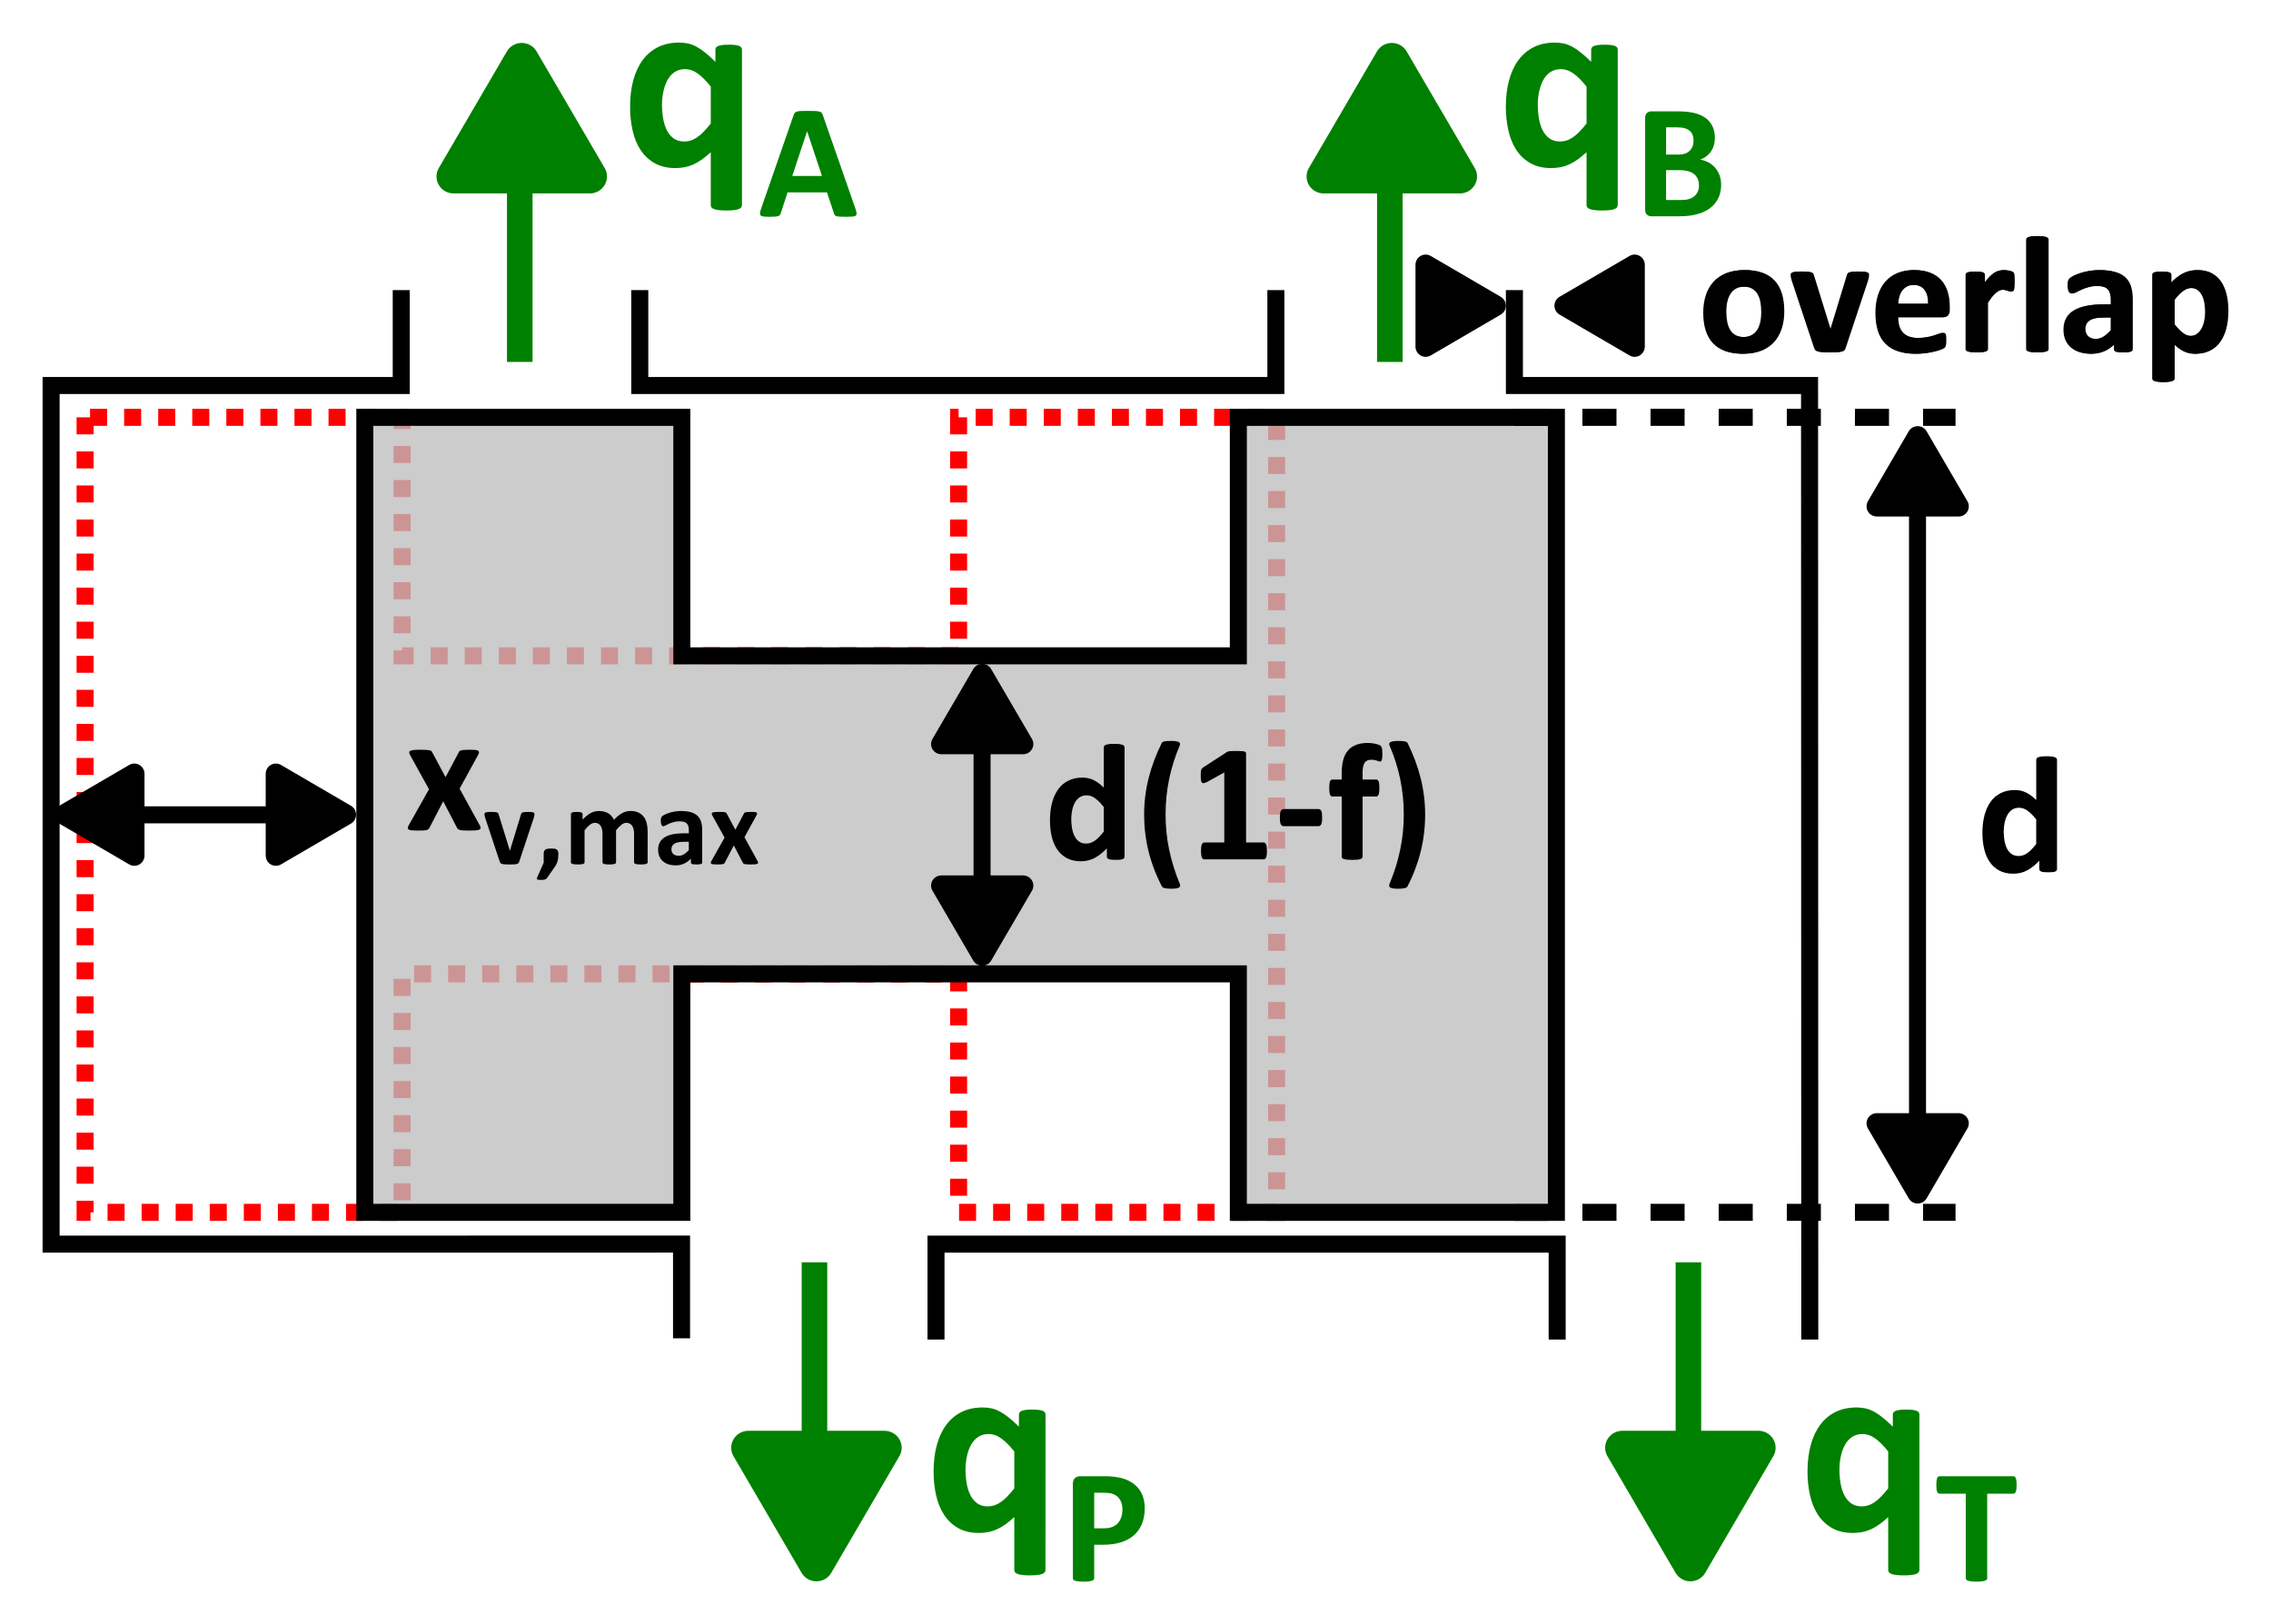 <?xml version="1.0" encoding="UTF-8" standalone="no"?>
<!-- Created with Inkscape (http://www.inkscape.org/) -->

<svg
   xmlns:dc="http://purl.org/dc/elements/1.1/"
   xmlns:cc="http://creativecommons.org/ns#"
   xmlns:rdf="http://www.w3.org/1999/02/22-rdf-syntax-ns#"
   xmlns:svg="http://www.w3.org/2000/svg"
   xmlns="http://www.w3.org/2000/svg"
   xmlns:sodipodi="http://sodipodi.sourceforge.net/DTD/sodipodi-0.dtd"
   xmlns:inkscape="http://www.inkscape.org/namespaces/inkscape"
   width="266.66"
   height="190.741"
   id="svg5667"
   version="1.1"
   inkscape:version="0.48.0 r9654"
   sodipodi:docname="42valvehelp.svg">
  <defs
     id="defs5669" />
  <sodipodi:namedview
     id="base"
     pagecolor="#ffffff"
     bordercolor="#666666"
     borderopacity="1.0"
     inkscape:pageopacity="0.0"
     inkscape:pageshadow="2"
     inkscape:zoom="2.0000001"
     inkscape:cx="224.95415"
     inkscape:cy="78.024267"
     inkscape:document-units="px"
     inkscape:current-layer="layer1"
     showgrid="false"
     inkscape:window-width="1680"
     inkscape:window-height="982"
     inkscape:window-x="-8"
     inkscape:window-y="-8"
     inkscape:window-maximized="1"
     fit-margin-top="5"
     fit-margin-left="5"
     fit-margin-right="5"
     fit-margin-bottom="5" />
  <g
     inkscape:label="Layer 1"
     inkscape:groupmode="layer"
     id="layer1"
     transform="translate(-1269.768,-643.576)">
    <path
       style="fill:none;stroke:#ff0000;stroke-width:2;stroke-linecap:butt;stroke-linejoin:miter;stroke-miterlimit:4;stroke-opacity:1;stroke-dasharray:2, 2;stroke-dashoffset:0"
       d="m 1279.76,692.585 0,93.363 37.22,0 0,-28.009 65.346,0 0,28.009 37.345,0 0,-93.363 -37.345,0 0,28.009 -65.346,0 0,-28.009 z"
       id="path5686-8"
       inkscape:connector-curvature="0"
       sodipodi:nodetypes="ccccccccccccc" />
    <path
       style="fill:#008000;stroke:#000000;stroke-width:2;stroke-linecap:butt;stroke-linejoin:miter;stroke-miterlimit:2;stroke-opacity:1;stroke-dasharray:4, 4;stroke-dashoffset:0"
       d="m 1447.574,785.948 c 2.588,0 51.813,0 51.813,0"
       id="path6915-7-1"
       inkscape:connector-curvature="0"
       sodipodi:nodetypes="cc" />
    <path
       transform="matrix(0.374,0,0,0.378,1469.226,644.15)"
       style="fill:#000000;fill-opacity:1;stroke:#000000;stroke-width:6.386;stroke-linecap:square;stroke-linejoin:round;stroke-miterlimit:4;stroke-dashoffset:0;stroke-opacity:1"
       inkscape:transform-center-x="1.3685292"
       d="m -63.735,93.456 -21.983,12.692 0,-25.384 z"
       id="path4080-6-4-52-9-6-6" />
    <path
       style="fill:#bebebe;fill-opacity:0.784;stroke:#000000;stroke-width:2;stroke-linecap:butt;stroke-linejoin:miter;stroke-miterlimit:4;stroke-opacity:1;stroke-dasharray:none"
       d="m 1312.607,692.585 0,93.363 37.22,0 0,-28.009 65.346,0 0,28.009 37.345,0 0,-93.363 -37.345,0 0,28.009 -65.346,0 0,-28.009 z"
       id="path5686"
       inkscape:connector-curvature="0"
       sodipodi:nodetypes="ccccccccccccc" />
    <path
       style="fill:none;stroke:#000000;stroke-width:2;stroke-linecap:butt;stroke-linejoin:miter;stroke-miterlimit:4;stroke-opacity:1;stroke-dasharray:none"
       d="m 1452.609,800.886 0,-11.204 -72.937,0 0,11.204"
       id="path5690"
       inkscape:connector-curvature="0"
       sodipodi:nodetypes="cccc" />
    <path
       style="fill:none;stroke:#000000;stroke-width:2;stroke-linecap:butt;stroke-linejoin:miter;stroke-miterlimit:4;stroke-opacity:1;stroke-dasharray:none"
       d="m 1316.881,677.647 0,11.203 -41.113,0 0,100.832 74.027,-0.006 0,11.063"
       id="path5692"
       inkscape:connector-curvature="0"
       sodipodi:nodetypes="cccccc" />
    <path
       style="fill:none;stroke:#000000;stroke-width:2;stroke-linecap:butt;stroke-linejoin:miter;stroke-miterlimit:4;stroke-opacity:1;stroke-dasharray:none"
       d="m 1447.589,677.647 0,11.203 34.656,0 0.026,112.036"
       id="path5692-2"
       inkscape:connector-curvature="0"
       sodipodi:nodetypes="cccc" />
    <path
       style="fill:none;stroke:#000000;stroke-width:2;stroke-linecap:butt;stroke-linejoin:miter;stroke-miterlimit:4;stroke-opacity:1;stroke-dasharray:none"
       d="m 1344.89,677.647 0,11.203 74.69,4.5e-4 0,-11.204"
       id="path5714"
       inkscape:connector-curvature="0"
       sodipodi:nodetypes="cccc" />
    <path
       style="fill:#008000;stroke:#000000;stroke-width:2;stroke-linecap:butt;stroke-linejoin:miter;stroke-miterlimit:2;stroke-opacity:1;stroke-dasharray:4, 4;stroke-dashoffset:0"
       d="m 1447.574,692.585 c 2.588,0 51.813,0 51.813,0"
       id="path6915-7"
       inkscape:connector-curvature="0"
       sodipodi:nodetypes="cc" />
    <g
       transform="translate(1163.831,613.954)"
       style="font-size:40px;font-style:normal;font-weight:normal;line-height:125%;letter-spacing:0px;word-spacing:0px;fill:#000000;fill-opacity:1;stroke:none;font-family:Sans"
       id="text7701" />
    <g
       id="g3034"
       transform="translate(86,-66.612)">
      <path
         inkscape:connector-curvature="0"
         id="path4078-2-9-40"
         d="m 1382.02,859.927 0,23.583"
         style="fill:#008000;stroke:#008000;stroke-width:3;stroke-linecap:square;stroke-linejoin:miter;stroke-miterlimit:4;stroke-opacity:1;stroke-dasharray:none" />
      <path
         transform="matrix(0,0.623,0.63,0,1323.375,933.606)"
         style="fill:#008000;fill-opacity:1;stroke:#008000;stroke-width:6.386;stroke-linecap:square;stroke-linejoin:round;stroke-miterlimit:4;stroke-dashoffset:0;stroke-opacity:1"
         inkscape:transform-center-x="-2.2808783"
         d="m -63.735,93.456 -21.983,12.692 0,-25.384 z"
         id="path4080-6-4-9" />
      <g
         style="font-size:40px;font-style:normal;font-weight:normal;line-height:125%;letter-spacing:0px;word-spacing:0px;fill:#008000;fill-opacity:1;stroke:none;font-family:Sans"
         id="text4431">
        <path
           d="m 1409.143,894.56 c 0,0.098 -0.029,0.186 -0.088,0.264 -0.059,0.078 -0.156,0.144 -0.293,0.198 -0.137,0.054 -0.322,0.095 -0.557,0.125 -0.234,0.029 -0.532,0.044 -0.893,0.044 -0.361,0 -0.659,-0.015 -0.894,-0.044 -0.234,-0.029 -0.422,-0.071 -0.564,-0.125 -0.142,-0.054 -0.239,-0.12 -0.293,-0.198 -0.054,-0.078 -0.081,-0.166 -0.081,-0.264 l 0,-6.211 c -0.352,0.322 -0.693,0.603 -1.025,0.842 -0.332,0.239 -0.664,0.435 -0.996,0.586 -0.332,0.151 -0.674,0.261 -1.025,0.33 -0.351,0.068 -0.723,0.103 -1.113,0.103 -0.957,0 -1.772,-0.193 -2.446,-0.579 -0.674,-0.386 -1.223,-0.906 -1.648,-1.56 -0.425,-0.654 -0.735,-1.418 -0.93,-2.292 -0.195,-0.874 -0.293,-1.794 -0.293,-2.761 0,-1.162 0.127,-2.207 0.381,-3.135 0.254,-0.928 0.625,-1.719 1.113,-2.373 0.488,-0.654 1.089,-1.157 1.802,-1.509 0.713,-0.352 1.538,-0.527 2.475,-0.527 0.361,10e-6 0.708,0.037 1.04,0.11 0.332,0.073 0.664,0.2 0.996,0.381 0.332,0.181 0.676,0.415 1.033,0.703 0.356,0.288 0.75,0.642 1.179,1.062 l 0,-1.421 c 0,-0.098 0.027,-0.183 0.081,-0.256 0.054,-0.073 0.141,-0.134 0.264,-0.183 0.122,-0.049 0.281,-0.085 0.476,-0.11 0.195,-0.024 0.449,-0.037 0.762,-0.037 0.293,10e-6 0.54,0.012 0.74,0.037 0.2,0.024 0.359,0.061 0.476,0.11 0.117,0.049 0.2,0.11 0.249,0.183 0.049,0.073 0.073,0.159 0.073,0.256 z m -3.662,-13.916 c -0.527,-0.664 -1.033,-1.172 -1.516,-1.523 -0.483,-0.352 -0.989,-0.527 -1.516,-0.527 -0.478,10e-6 -0.891,0.12 -1.238,0.359 -0.347,0.239 -0.625,0.559 -0.835,0.959 -0.21,0.4 -0.366,0.847 -0.469,1.34 -0.103,0.493 -0.154,0.999 -0.154,1.516 0,0.547 0.044,1.082 0.132,1.604 0.088,0.522 0.232,0.984 0.432,1.384 0.2,0.4 0.466,0.723 0.798,0.967 0.332,0.244 0.752,0.366 1.26,0.366 0.254,0 0.5,-0.037 0.74,-0.11 0.239,-0.073 0.483,-0.193 0.732,-0.359 0.249,-0.166 0.505,-0.383 0.769,-0.652 0.264,-0.269 0.552,-0.598 0.864,-0.989 z"
           style="font-size:30px;font-variant:normal;font-weight:bold;font-stretch:normal;fill:#008000;font-family:Calibri;-inkscape-font-specification:Calibri Bold"
           id="path3916" />
        <path
           d="m 1420.559,884.579 c 0,0.184 -0.01,0.341 -0.024,0.471 -0.016,0.13 -0.04,0.235 -0.071,0.314 -0.032,0.079 -0.072,0.138 -0.119,0.176 -0.048,0.038 -0.1,0.057 -0.157,0.057 l -3.085,0 0,9.931 c 0,0.064 -0.021,0.121 -0.062,0.171 -0.041,0.051 -0.11,0.092 -0.205,0.124 -0.095,0.032 -0.224,0.057 -0.386,0.076 -0.162,0.019 -0.363,0.029 -0.605,0.029 -0.241,0 -0.443,-0.01 -0.605,-0.029 -0.162,-0.019 -0.29,-0.044 -0.386,-0.076 -0.095,-0.032 -0.163,-0.073 -0.205,-0.124 -0.041,-0.051 -0.062,-0.108 -0.062,-0.171 l 0,-9.931 -3.085,0 c -0.063,10e-6 -0.117,-0.019 -0.162,-0.057 -0.044,-0.038 -0.083,-0.097 -0.114,-0.176 -0.032,-0.079 -0.056,-0.184 -0.071,-0.314 -0.016,-0.13 -0.024,-0.287 -0.024,-0.471 0,-0.19 0.01,-0.352 0.024,-0.486 0.016,-0.133 0.04,-0.24 0.071,-0.319 0.032,-0.079 0.07,-0.136 0.114,-0.171 0.044,-0.035 0.098,-0.052 0.162,-0.052 l 8.684,0 c 0.057,10e-6 0.11,0.018 0.157,0.052 0.048,0.035 0.087,0.092 0.119,0.171 0.032,0.079 0.055,0.186 0.071,0.319 0.016,0.133 0.024,0.295 0.024,0.486 z"
           style="font-size:65.001%;baseline-shift:sub;fill:#008000"
           id="path3918" />
      </g>
    </g>
    <g
       id="g3041">
      <path
         style="font-size:40px;font-style:normal;font-weight:normal;line-height:125%;letter-spacing:0px;word-spacing:0px;fill:#008000;fill-opacity:1;stroke:#008000;stroke-width:3;stroke-linecap:square;stroke-linejoin:miter;stroke-miterlimit:4;stroke-opacity:1;stroke-dasharray:none;font-family:Sans"
         d="m 1365.401,793.315 0,24.31"
         id="path4078-2-9-40-3"
         inkscape:connector-curvature="0" />
      <path
         transform="matrix(0,0.623,0.63,0,1306.755,866.994)"
         style="font-size:40px;font-style:normal;font-weight:normal;line-height:125%;letter-spacing:0px;word-spacing:0px;fill:#008000;fill-opacity:1;stroke:#008000;stroke-width:6.386;stroke-linecap:square;stroke-linejoin:round;stroke-miterlimit:4;stroke-dashoffset:0;stroke-opacity:1;font-family:Sans"
         inkscape:transform-center-x="-2.2808783"
         d="m -63.735,93.456 -21.983,12.692 0,-25.384 z"
         id="path4080-6-4-9-7" />
      <g
         style="font-size:40px;font-style:normal;font-weight:normal;line-height:125%;letter-spacing:0px;word-spacing:0px;fill:#008000;fill-opacity:1;stroke:none;font-family:Sans"
         id="text4431-5">
        <path
           d="m 1392.528,827.948 c 0,0.098 -0.029,0.186 -0.088,0.264 -0.059,0.078 -0.156,0.144 -0.293,0.198 -0.137,0.054 -0.322,0.095 -0.557,0.125 -0.234,0.029 -0.532,0.044 -0.894,0.044 -0.361,0 -0.659,-0.015 -0.893,-0.044 -0.234,-0.029 -0.422,-0.071 -0.564,-0.125 -0.142,-0.054 -0.239,-0.12 -0.293,-0.198 -0.054,-0.078 -0.081,-0.166 -0.081,-0.264 l 0,-6.211 c -0.352,0.322 -0.693,0.603 -1.025,0.842 -0.332,0.239 -0.664,0.435 -0.996,0.586 -0.332,0.151 -0.674,0.261 -1.025,0.33 -0.352,0.068 -0.723,0.103 -1.113,0.103 -0.957,0 -1.772,-0.193 -2.446,-0.579 -0.674,-0.386 -1.223,-0.906 -1.648,-1.56 -0.425,-0.654 -0.735,-1.418 -0.93,-2.292 -0.195,-0.874 -0.293,-1.794 -0.293,-2.761 0,-1.162 0.127,-2.207 0.381,-3.135 0.254,-0.928 0.625,-1.719 1.113,-2.373 0.488,-0.654 1.089,-1.157 1.802,-1.509 0.713,-0.352 1.538,-0.527 2.476,-0.527 0.361,10e-6 0.708,0.037 1.04,0.11 0.332,0.073 0.664,0.2 0.996,0.381 0.332,0.181 0.676,0.415 1.033,0.703 0.356,0.288 0.75,0.642 1.179,1.062 l 0,-1.421 c -10e-5,-0.098 0.027,-0.183 0.081,-0.256 0.054,-0.073 0.142,-0.134 0.264,-0.183 0.122,-0.049 0.281,-0.085 0.476,-0.11 0.195,-0.024 0.449,-0.037 0.762,-0.037 0.293,10e-6 0.539,0.012 0.74,0.037 0.2,0.024 0.359,0.061 0.476,0.11 0.117,0.049 0.2,0.11 0.249,0.183 0.049,0.073 0.073,0.159 0.073,0.256 z m -3.662,-13.916 c -0.527,-0.664 -1.033,-1.172 -1.516,-1.523 -0.483,-0.352 -0.989,-0.527 -1.516,-0.527 -0.478,2e-5 -0.891,0.12 -1.238,0.359 -0.347,0.239 -0.625,0.559 -0.835,0.959 -0.21,0.4 -0.366,0.847 -0.469,1.34 -0.102,0.493 -0.154,0.999 -0.154,1.516 0,0.547 0.044,1.082 0.132,1.604 0.088,0.522 0.232,0.984 0.432,1.384 0.2,0.4 0.466,0.723 0.798,0.967 0.332,0.244 0.752,0.366 1.26,0.366 0.254,0 0.5,-0.037 0.74,-0.11 0.239,-0.073 0.483,-0.193 0.733,-0.359 0.249,-0.166 0.505,-0.383 0.769,-0.652 0.264,-0.269 0.552,-0.598 0.864,-0.989 z"
           style="font-size:30px;font-variant:normal;font-weight:bold;font-stretch:normal;fill:#008000;font-family:Calibri;-inkscape-font-specification:Calibri Bold"
           id="path3910" />
        <path
           d="m 1404.182,820.681 c 0,0.692 -0.108,1.304 -0.324,1.838 -0.216,0.533 -0.53,0.982 -0.943,1.347 -0.413,0.365 -0.919,0.643 -1.519,0.833 -0.6,0.19 -1.306,0.286 -2.119,0.286 l -1.028,0 0,3.932 c 0,0.064 -0.021,0.121 -0.062,0.171 -0.041,0.051 -0.11,0.092 -0.205,0.124 -0.095,0.032 -0.222,0.057 -0.381,0.076 -0.159,0.019 -0.362,0.029 -0.609,0.029 -0.241,0 -0.443,-0.01 -0.605,-0.029 -0.162,-0.019 -0.29,-0.044 -0.386,-0.076 -0.095,-0.032 -0.162,-0.073 -0.2,-0.124 -0.038,-0.051 -0.057,-0.108 -0.057,-0.171 l 0,-11.083 c 0,-0.298 0.078,-0.522 0.233,-0.671 0.155,-0.149 0.36,-0.224 0.614,-0.224 l 2.904,0 c 0.292,10e-6 0.57,0.011 0.833,0.033 0.263,0.022 0.579,0.07 0.947,0.143 0.368,0.073 0.741,0.208 1.119,0.405 0.378,0.197 0.7,0.446 0.966,0.747 0.267,0.302 0.47,0.654 0.609,1.057 0.14,0.403 0.209,0.855 0.209,1.357 z m -2.619,0.181 c 0,-0.432 -0.076,-0.787 -0.229,-1.066 -0.152,-0.279 -0.34,-0.486 -0.562,-0.619 -0.222,-0.133 -0.455,-0.217 -0.7,-0.252 -0.244,-0.035 -0.497,-0.052 -0.757,-0.052 l -1.066,0 0,4.18 1.124,0 c 0.4,0 0.735,-0.054 1.004,-0.162 0.27,-0.108 0.49,-0.259 0.662,-0.452 0.171,-0.194 0.302,-0.425 0.39,-0.695 0.089,-0.27 0.133,-0.563 0.133,-0.881 z"
           style="font-size:65.001%;baseline-shift:sub;fill:#008000"
           id="path3912" />
      </g>
    </g>
    <g
       id="g4549"
       transform="matrix(1,0,0,-1,-6.523,1322.655)">
      <path
         inkscape:connector-curvature="0"
         id="path4078-2-9-40-8"
         d="m 1337.321,638.076 0,23.583"
         style="fill:#008000;stroke:#008000;stroke-width:3;stroke-linecap:square;stroke-linejoin:miter;stroke-miterlimit:4;stroke-opacity:1;stroke-dasharray:none" />
      <path
         transform="matrix(0,0.623,0.63,0,1278.676,711.755)"
         style="fill:#008000;fill-opacity:1;stroke:#008000;stroke-width:6.386;stroke-linecap:square;stroke-linejoin:round;stroke-miterlimit:4;stroke-dashoffset:0;stroke-opacity:1"
         inkscape:transform-center-x="-2.2808783"
         d="m -63.735,93.456 -21.983,12.692 0,-25.384 z"
         id="path4080-6-4-9-8" />
    </g>
    <g
       style="font-size:40px;font-style:normal;font-weight:normal;line-height:125%;letter-spacing:0px;word-spacing:0px;fill:#008000;fill-opacity:1;stroke:none;font-family:Sans"
       id="text4431-50">
      <path
         d="m 1356.889,667.663 c 0,0.098 -0.029,0.186 -0.088,0.264 -0.059,0.078 -0.156,0.144 -0.293,0.198 -0.137,0.054 -0.322,0.095 -0.557,0.125 -0.234,0.029 -0.532,0.044 -0.894,0.044 -0.361,0 -0.659,-0.015 -0.893,-0.044 -0.234,-0.029 -0.422,-0.071 -0.564,-0.125 -0.142,-0.054 -0.239,-0.12 -0.293,-0.198 -0.054,-0.078 -0.081,-0.166 -0.081,-0.264 l 0,-6.211 c -0.352,0.322 -0.693,0.603 -1.025,0.842 -0.332,0.239 -0.664,0.435 -0.996,0.586 -0.332,0.151 -0.674,0.261 -1.025,0.33 -0.352,0.068 -0.723,0.103 -1.113,0.103 -0.957,0 -1.772,-0.193 -2.446,-0.579 -0.674,-0.386 -1.223,-0.906 -1.648,-1.56 -0.425,-0.654 -0.735,-1.418 -0.93,-2.292 -0.195,-0.874 -0.293,-1.794 -0.293,-2.761 0,-1.162 0.127,-2.207 0.381,-3.135 0.254,-0.928 0.625,-1.719 1.113,-2.373 0.488,-0.654 1.089,-1.157 1.802,-1.509 0.713,-0.352 1.538,-0.527 2.476,-0.527 0.361,10e-6 0.708,0.037 1.04,0.11 0.332,0.073 0.664,0.2 0.996,0.381 0.332,0.181 0.676,0.415 1.033,0.703 0.356,0.288 0.75,0.642 1.179,1.062 l 0,-1.421 c -1e-4,-0.098 0.027,-0.183 0.08,-0.256 0.054,-0.073 0.142,-0.134 0.264,-0.183 0.122,-0.049 0.281,-0.085 0.476,-0.11 0.195,-0.024 0.449,-0.037 0.762,-0.037 0.293,1e-5 0.539,0.012 0.74,0.037 0.2,0.024 0.359,0.061 0.476,0.11 0.117,0.049 0.2,0.11 0.249,0.183 0.049,0.073 0.073,0.159 0.073,0.256 z m -3.662,-13.916 c -0.527,-0.664 -1.033,-1.172 -1.516,-1.523 -0.483,-0.352 -0.989,-0.527 -1.516,-0.527 -0.478,10e-6 -0.891,0.12 -1.238,0.359 -0.347,0.239 -0.625,0.559 -0.835,0.959 -0.21,0.4 -0.366,0.847 -0.469,1.34 -0.102,0.493 -0.154,0.999 -0.154,1.516 0,0.547 0.044,1.082 0.132,1.604 0.088,0.522 0.232,0.984 0.432,1.384 0.2,0.4 0.466,0.723 0.798,0.967 0.332,0.244 0.752,0.366 1.26,0.366 0.254,0 0.5,-0.037 0.74,-0.11 0.239,-0.073 0.483,-0.193 0.733,-0.359 0.249,-0.166 0.505,-0.383 0.769,-0.652 0.264,-0.269 0.552,-0.598 0.864,-0.989 z"
         style="font-size:30px;font-variant:normal;font-weight:bold;font-stretch:normal;fill:#008000;font-family:Calibri;-inkscape-font-specification:Calibri Bold"
         id="path3941" />
      <path
         d="m 1370.199,668.043 c 0.076,0.229 0.124,0.409 0.143,0.543 0.019,0.133 -0.01,0.233 -0.076,0.3 -0.07,0.067 -0.194,0.108 -0.371,0.124 -0.178,0.016 -0.422,0.024 -0.733,0.024 -0.324,0 -0.576,-0.005 -0.757,-0.014 -0.181,-0.01 -0.319,-0.029 -0.414,-0.057 -0.095,-0.029 -0.162,-0.068 -0.2,-0.119 -0.038,-0.051 -0.07,-0.117 -0.095,-0.2 l -0.828,-2.476 -4.628,0 -0.781,2.409 c -0.025,0.089 -0.059,0.163 -0.1,0.224 -0.041,0.06 -0.108,0.108 -0.2,0.143 -0.092,0.035 -0.222,0.059 -0.39,0.071 -0.168,0.013 -0.389,0.019 -0.662,0.019 -0.292,0 -0.52,-0.01 -0.685,-0.029 -0.165,-0.019 -0.279,-0.065 -0.343,-0.138 -0.063,-0.073 -0.086,-0.176 -0.067,-0.309 0.019,-0.133 0.067,-0.311 0.143,-0.533 l 3.799,-10.931 c 0.038,-0.108 0.082,-0.195 0.133,-0.262 0.051,-0.067 0.132,-0.117 0.243,-0.152 0.111,-0.035 0.265,-0.057 0.462,-0.067 0.197,-0.01 0.457,-0.014 0.781,-0.014 0.374,1e-5 0.673,0.005 0.895,0.014 0.222,0.01 0.395,0.032 0.519,0.067 0.124,0.035 0.213,0.087 0.267,0.157 0.054,0.07 0.1,0.165 0.138,0.286 z m -5.656,-9.036 -0.01,0 -1.742,5.237 3.494,0 z"
         style="font-size:65.001%;baseline-shift:sub;fill:#008000"
         id="path3943" />
    </g>
    <g
       id="g4549-4"
       transform="matrix(1,0,0,-1,95.639,1322.655)">
      <path
         inkscape:connector-curvature="0"
         id="path4078-2-9-40-8-6"
         d="m 1337.321,638.076 0,23.583"
         style="fill:#008000;stroke:#008000;stroke-width:3;stroke-linecap:square;stroke-linejoin:miter;stroke-miterlimit:4;stroke-opacity:1;stroke-dasharray:none" />
      <path
         transform="matrix(0,0.623,0.63,0,1278.676,711.755)"
         style="fill:#008000;fill-opacity:1;stroke:#008000;stroke-width:6.386;stroke-linecap:square;stroke-linejoin:round;stroke-miterlimit:4;stroke-dashoffset:0;stroke-opacity:1"
         inkscape:transform-center-x="-2.2808783"
         d="m -63.735,93.456 -21.983,12.692 0,-25.384 z"
         id="path4080-6-4-9-8-3" />
    </g>
    <g
       style="font-size:40px;font-style:normal;font-weight:normal;line-height:125%;letter-spacing:0px;word-spacing:0px;fill:#008000;fill-opacity:1;stroke:none;font-family:Sans"
       id="text4431-50-2">
      <path
         d="m 1459.722,667.663 c 0,0.098 -0.029,0.186 -0.088,0.264 -0.059,0.078 -0.156,0.144 -0.293,0.198 -0.137,0.054 -0.322,0.095 -0.557,0.125 -0.234,0.029 -0.532,0.044 -0.894,0.044 -0.361,0 -0.659,-0.015 -0.893,-0.044 -0.234,-0.029 -0.422,-0.071 -0.564,-0.125 -0.142,-0.054 -0.239,-0.12 -0.293,-0.198 -0.054,-0.078 -0.081,-0.166 -0.081,-0.264 l 0,-6.211 c -0.352,0.322 -0.693,0.603 -1.025,0.842 -0.332,0.239 -0.664,0.435 -0.996,0.586 -0.332,0.151 -0.674,0.261 -1.025,0.33 -0.352,0.068 -0.723,0.103 -1.113,0.103 -0.957,0 -1.772,-0.193 -2.446,-0.579 -0.674,-0.386 -1.223,-0.906 -1.648,-1.56 -0.425,-0.654 -0.735,-1.418 -0.93,-2.292 -0.195,-0.874 -0.293,-1.794 -0.293,-2.761 0,-1.162 0.127,-2.207 0.381,-3.135 0.254,-0.928 0.625,-1.719 1.113,-2.373 0.488,-0.654 1.089,-1.157 1.802,-1.509 0.713,-0.352 1.538,-0.527 2.475,-0.527 0.361,10e-6 0.708,0.037 1.04,0.11 0.332,0.073 0.664,0.2 0.996,0.381 0.332,0.181 0.676,0.415 1.033,0.703 0.356,0.288 0.75,0.642 1.179,1.062 l 0,-1.421 c 0,-0.098 0.027,-0.183 0.081,-0.256 0.054,-0.073 0.141,-0.134 0.264,-0.183 0.122,-0.049 0.281,-0.085 0.476,-0.11 0.195,-0.024 0.449,-0.037 0.762,-0.037 0.293,1e-5 0.54,0.012 0.74,0.037 0.2,0.024 0.359,0.061 0.476,0.11 0.117,0.049 0.2,0.11 0.249,0.183 0.049,0.073 0.073,0.159 0.073,0.256 z m -3.662,-13.916 c -0.527,-0.664 -1.033,-1.172 -1.516,-1.523 -0.483,-0.352 -0.989,-0.527 -1.516,-0.527 -0.479,10e-6 -0.891,0.12 -1.238,0.359 -0.347,0.239 -0.625,0.559 -0.835,0.959 -0.21,0.4 -0.366,0.847 -0.469,1.34 -0.103,0.493 -0.154,0.999 -0.154,1.516 -10e-5,0.547 0.044,1.082 0.132,1.604 0.088,0.522 0.232,0.984 0.432,1.384 0.2,0.4 0.466,0.723 0.798,0.967 0.332,0.244 0.752,0.366 1.26,0.366 0.254,0 0.5,-0.037 0.74,-0.11 0.239,-0.073 0.483,-0.193 0.732,-0.359 0.249,-0.166 0.505,-0.383 0.769,-0.652 0.264,-0.269 0.552,-0.598 0.864,-0.989 z"
         style="font-size:30px;font-variant:normal;font-weight:bold;font-stretch:normal;fill:#008000;font-family:Calibri;-inkscape-font-specification:Calibri Bold"
         id="path3936" />
      <path
         d="m 1471.861,665.281 c 0,0.438 -0.06,0.835 -0.181,1.19 -0.121,0.355 -0.287,0.67 -0.5,0.943 -0.213,0.273 -0.467,0.508 -0.762,0.705 -0.295,0.197 -0.621,0.359 -0.976,0.486 -0.355,0.127 -0.735,0.221 -1.138,0.281 -0.403,0.06 -0.852,0.09 -1.347,0.09 l -3.276,0 c -0.209,0 -0.386,-0.062 -0.528,-0.186 -0.143,-0.124 -0.214,-0.325 -0.214,-0.605 l 0,-10.74 c 0,-0.279 0.072,-0.481 0.214,-0.605 0.143,-0.124 0.319,-0.186 0.528,-0.186 l 3.095,0 c 0.755,10e-6 1.395,0.064 1.919,0.19 0.524,0.127 0.965,0.319 1.323,0.576 0.359,0.257 0.633,0.582 0.824,0.976 0.19,0.394 0.286,0.857 0.286,1.39 0,0.298 -0.038,0.579 -0.114,0.843 -0.076,0.263 -0.187,0.503 -0.333,0.719 -0.146,0.216 -0.325,0.406 -0.538,0.571 -0.213,0.165 -0.456,0.298 -0.728,0.4 0.349,0.064 0.671,0.175 0.966,0.333 0.295,0.159 0.552,0.363 0.771,0.614 0.219,0.251 0.392,0.544 0.519,0.881 0.127,0.336 0.19,0.714 0.19,1.133 z m -3.237,-5.189 c -10e-5,-0.248 -0.038,-0.47 -0.114,-0.667 -0.076,-0.197 -0.19,-0.36 -0.343,-0.49 -0.152,-0.13 -0.344,-0.23 -0.576,-0.3 -0.232,-0.07 -0.541,-0.105 -0.928,-0.105 l -1.266,0 0,3.199 1.4,0 c 0.362,10e-6 0.651,-0.043 0.867,-0.129 0.216,-0.086 0.395,-0.203 0.538,-0.352 0.143,-0.149 0.249,-0.324 0.319,-0.524 0.07,-0.2 0.105,-0.411 0.105,-0.633 z m 0.638,5.275 c 0,-0.286 -0.048,-0.541 -0.143,-0.766 -0.095,-0.225 -0.235,-0.414 -0.419,-0.567 -0.184,-0.152 -0.419,-0.27 -0.705,-0.352 -0.286,-0.083 -0.657,-0.124 -1.114,-0.124 l -1.485,0 0,3.504 1.809,0 c 0.349,1e-5 0.643,-0.036 0.881,-0.109 0.238,-0.073 0.444,-0.181 0.619,-0.324 0.174,-0.143 0.311,-0.321 0.409,-0.533 0.098,-0.213 0.148,-0.455 0.148,-0.728 z"
         style="font-size:65.001%;baseline-shift:sub;fill:#008000"
         id="path3938" />
    </g>
    <g
       id="g4641"
       transform="translate(51.625,12.156)">
      <path
         inkscape:connector-curvature="0"
         id="path4078-2-9-0-1"
         d="m 1253.612,727.11 -19.558,0"
         style="fill:#000000;stroke:#000000;stroke-width:2;stroke-linecap:square;stroke-linejoin:miter;stroke-miterlimit:4;stroke-opacity:1;stroke-dasharray:none" />
      <path
         transform="matrix(-0.374,0,0,0.378,1201.857,691.766)"
         style="fill:#000000;fill-opacity:1;stroke:#000000;stroke-width:6.386;stroke-linecap:square;stroke-linejoin:round;stroke-miterlimit:4;stroke-dashoffset:0;stroke-opacity:1"
         inkscape:transform-center-x="-1.3685296"
         d="m -63.735,93.456 -21.983,12.692 0,-25.384 z"
         id="path4080-6-4-52-1" />
      <path
         transform="matrix(0.374,0,0,0.378,1282.594,691.766)"
         style="fill:#000000;fill-opacity:1;stroke:#000000;stroke-width:6.386;stroke-linecap:square;stroke-linejoin:round;stroke-miterlimit:4;stroke-dashoffset:0;stroke-opacity:1"
         inkscape:transform-center-x="1.3685292"
         d="m -63.735,93.456 -21.983,12.692 0,-25.384 z"
         id="path4080-6-4-52-9-6" />
    </g>
    <g
       style="font-size:40px;font-style:normal;font-weight:normal;line-height:125%;letter-spacing:0px;word-spacing:0px;fill:#000000;fill-opacity:1;stroke:none;font-family:Sans"
       id="text4635">
      <path
         d="m 1326.128,740.549 c 0.052,0.111 0.076,0.202 0.073,0.273 -0,0.072 -0.05,0.13 -0.142,0.176 -0.091,0.046 -0.231,0.076 -0.42,0.093 -0.189,0.016 -0.44,0.024 -0.752,0.024 -0.293,0 -0.529,-0.005 -0.708,-0.015 -0.179,-0.01 -0.319,-0.029 -0.42,-0.059 -0.101,-0.029 -0.176,-0.065 -0.225,-0.107 -0.049,-0.042 -0.086,-0.096 -0.112,-0.161 l -1.611,-3.096 -1.611,3.096 c -0.026,0.065 -0.062,0.119 -0.107,0.161 -0.046,0.042 -0.116,0.078 -0.21,0.107 -0.094,0.029 -0.226,0.049 -0.396,0.059 -0.169,0.01 -0.391,0.015 -0.664,0.015 -0.286,0 -0.514,-0.008 -0.684,-0.024 -0.169,-0.016 -0.293,-0.047 -0.371,-0.093 -0.078,-0.046 -0.119,-0.104 -0.122,-0.176 -0,-0.072 0.024,-0.163 0.083,-0.273 l 2.412,-4.287 -2.227,-4.023 c -0.059,-0.117 -0.089,-0.216 -0.093,-0.298 -0,-0.081 0.037,-0.145 0.122,-0.19 0.085,-0.046 0.22,-0.078 0.405,-0.098 0.185,-0.019 0.438,-0.029 0.757,-0.029 0.286,1e-5 0.516,0.005 0.689,0.015 0.172,0.01 0.308,0.024 0.405,0.044 0.098,0.019 0.169,0.051 0.215,0.093 0.046,0.042 0.085,0.096 0.117,0.161 l 1.553,2.91 1.543,-2.91 c 0.019,-0.052 0.049,-0.098 0.088,-0.137 0.039,-0.039 0.101,-0.072 0.185,-0.098 0.085,-0.026 0.2,-0.046 0.347,-0.059 0.146,-0.013 0.347,-0.019 0.601,-0.019 0.286,1e-5 0.516,0.007 0.689,0.019 0.172,0.013 0.296,0.042 0.371,0.088 0.075,0.046 0.111,0.109 0.107,0.19 -0,0.081 -0.041,0.187 -0.112,0.317 l -2.168,3.955 z"
         style="font-size:20px;font-variant:normal;font-weight:bold;font-stretch:normal;font-family:Calibri;-inkscape-font-specification:Calibri Bold"
         id="path3896" />
      <path
         d="m 1332.52,739.172 c 0,0.021 -10e-4,0.047 -0,0.076 -0,0.03 -0.01,0.062 -0.013,0.098 -0.01,0.036 -0.015,0.077 -0.025,0.124 -0.011,0.047 -0.024,0.1 -0.041,0.159 l -1.701,5.123 c -0.021,0.072 -0.05,0.13 -0.086,0.175 -0.036,0.044 -0.095,0.079 -0.178,0.105 -0.082,0.025 -0.195,0.042 -0.336,0.051 -0.142,0.008 -0.327,0.013 -0.555,0.013 -0.224,0 -0.407,-0.005 -0.549,-0.016 -0.142,-0.011 -0.253,-0.029 -0.333,-0.054 -0.08,-0.025 -0.139,-0.06 -0.175,-0.105 -0.036,-0.044 -0.064,-0.101 -0.086,-0.168 l -1.701,-5.123 c -0.025,-0.085 -0.045,-0.161 -0.06,-0.229 -0.015,-0.068 -0.023,-0.116 -0.025,-0.146 -0,-0.03 -0,-0.057 -0,-0.083 0,-0.042 0.012,-0.079 0.035,-0.111 0.023,-0.032 0.064,-0.058 0.124,-0.079 0.059,-0.021 0.141,-0.036 0.244,-0.044 0.104,-0.008 0.234,-0.013 0.39,-0.013 0.173,0 0.313,0.005 0.419,0.016 0.106,0.011 0.189,0.025 0.251,0.044 0.061,0.019 0.105,0.047 0.13,0.083 0.025,0.036 0.047,0.079 0.063,0.13 l 1.289,4.158 0.038,0.159 0.038,-0.159 1.27,-4.158 c 0.013,-0.051 0.033,-0.094 0.06,-0.13 0.027,-0.036 0.071,-0.064 0.13,-0.083 0.059,-0.019 0.139,-0.034 0.238,-0.044 0.1,-0.011 0.23,-0.016 0.39,-0.016 0.157,0 0.285,0.004 0.384,0.013 0.099,0.008 0.177,0.023 0.232,0.044 0.055,0.021 0.093,0.048 0.114,0.079 0.021,0.032 0.032,0.069 0.032,0.111 z"
         style="font-size:65.001%;baseline-shift:sub"
         id="path3898" />
      <path
         d="m 1335.332,743.889 c 0,0.169 -0.01,0.323 -0.025,0.46 -0.017,0.138 -0.044,0.268 -0.082,0.39 -0.038,0.123 -0.087,0.242 -0.146,0.359 -0.059,0.116 -0.133,0.236 -0.222,0.359 l -0.851,1.219 c -0.03,0.042 -0.062,0.078 -0.098,0.108 -0.036,0.03 -0.079,0.053 -0.13,0.07 -0.051,0.017 -0.112,0.031 -0.184,0.041 -0.072,0.011 -0.163,0.016 -0.273,0.016 -0.123,0 -0.222,-0.005 -0.298,-0.016 -0.076,-0.011 -0.131,-0.026 -0.165,-0.048 -0.034,-0.021 -0.052,-0.049 -0.054,-0.083 -0,-0.034 0.01,-0.074 0.029,-0.121 l 0.774,-1.752 0,-1.003 c 0,-0.144 0.017,-0.26 0.051,-0.349 0.034,-0.089 0.087,-0.157 0.159,-0.203 0.072,-0.046 0.163,-0.077 0.273,-0.092 0.11,-0.015 0.243,-0.022 0.4,-0.022 0.148,0 0.275,0.007 0.381,0.022 0.106,0.015 0.194,0.045 0.263,0.092 0.07,0.047 0.121,0.114 0.152,0.203 0.032,0.089 0.048,0.205 0.048,0.349 z"
         style="font-size:65.001%;baseline-shift:sub"
         id="path3900" />
      <path
         d="m 1345.812,744.841 c 0,0.042 -0.013,0.079 -0.038,0.111 -0.025,0.032 -0.068,0.058 -0.127,0.079 -0.059,0.021 -0.14,0.037 -0.241,0.048 -0.102,0.011 -0.231,0.016 -0.387,0.016 -0.161,0 -0.292,-0.005 -0.394,-0.016 -0.102,-0.011 -0.183,-0.026 -0.244,-0.048 -0.061,-0.021 -0.104,-0.048 -0.127,-0.079 -0.023,-0.032 -0.035,-0.069 -0.035,-0.111 l 0,-3.358 c 0,-0.19 -0.018,-0.364 -0.054,-0.521 -0.036,-0.157 -0.091,-0.291 -0.165,-0.403 -0.074,-0.112 -0.167,-0.199 -0.279,-0.26 -0.112,-0.061 -0.246,-0.092 -0.403,-0.092 -0.191,10e-6 -0.383,0.074 -0.578,0.222 -0.195,0.148 -0.406,0.364 -0.635,0.647 l 0,3.764 c 0,0.042 -0.013,0.079 -0.038,0.111 -0.025,0.032 -0.069,0.058 -0.13,0.079 -0.061,0.021 -0.143,0.037 -0.244,0.048 -0.102,0.011 -0.229,0.016 -0.381,0.016 -0.157,0 -0.286,-0.005 -0.387,-0.016 -0.102,-0.011 -0.183,-0.026 -0.244,-0.048 -0.061,-0.021 -0.105,-0.048 -0.13,-0.079 -0.025,-0.032 -0.038,-0.069 -0.038,-0.111 l 0,-3.358 c 0,-0.19 -0.018,-0.364 -0.054,-0.521 -0.036,-0.157 -0.09,-0.291 -0.162,-0.403 -0.072,-0.112 -0.165,-0.199 -0.279,-0.26 -0.114,-0.061 -0.247,-0.092 -0.4,-0.092 -0.195,10e-6 -0.389,0.074 -0.584,0.222 -0.195,0.148 -0.404,0.364 -0.628,0.647 l 0,3.764 c 0,0.042 -0.013,0.079 -0.038,0.111 -0.025,0.032 -0.069,0.058 -0.13,0.079 -0.061,0.021 -0.143,0.037 -0.244,0.048 -0.102,0.011 -0.231,0.016 -0.387,0.016 -0.157,0 -0.286,-0.005 -0.387,-0.016 -0.102,-0.011 -0.183,-0.026 -0.244,-0.048 -0.061,-0.021 -0.105,-0.048 -0.13,-0.079 -0.025,-0.032 -0.038,-0.069 -0.038,-0.111 l 0,-5.662 c 0,-0.042 0.011,-0.079 0.032,-0.111 0.021,-0.032 0.059,-0.058 0.114,-0.079 0.055,-0.021 0.126,-0.037 0.213,-0.048 0.087,-0.011 0.196,-0.016 0.327,-0.016 0.135,0 0.248,0.005 0.337,0.016 0.089,0.011 0.158,0.026 0.206,0.048 0.049,0.021 0.083,0.048 0.105,0.079 0.021,0.032 0.032,0.069 0.032,0.111 l 0,0.654 c 0.313,-0.339 0.625,-0.592 0.936,-0.762 0.311,-0.169 0.636,-0.254 0.974,-0.254 0.233,0 0.442,0.024 0.628,0.073 0.186,0.049 0.352,0.118 0.498,0.209 0.146,0.091 0.272,0.2 0.378,0.327 0.106,0.127 0.195,0.269 0.267,0.425 0.169,-0.182 0.335,-0.339 0.498,-0.47 0.163,-0.131 0.324,-0.238 0.482,-0.321 0.159,-0.083 0.317,-0.144 0.476,-0.184 0.159,-0.04 0.321,-0.06 0.486,-0.06 0.377,0 0.694,0.064 0.952,0.19 0.258,0.127 0.467,0.299 0.625,0.517 0.159,0.218 0.272,0.473 0.34,0.765 0.068,0.292 0.102,0.601 0.102,0.927 z"
         style="font-size:65.001%;baseline-shift:sub"
         id="path3902" />
      <path
         d="m 1352.217,744.86 c 0,0.059 -0.021,0.106 -0.063,0.14 -0.042,0.034 -0.109,0.058 -0.2,0.073 -0.091,0.015 -0.225,0.022 -0.403,0.022 -0.19,0 -0.329,-0.007 -0.416,-0.022 -0.087,-0.015 -0.148,-0.039 -0.184,-0.073 -0.036,-0.034 -0.054,-0.08 -0.054,-0.14 l 0,-0.451 c -0.233,0.25 -0.498,0.444 -0.797,0.584 -0.298,0.14 -0.629,0.209 -0.993,0.209 -0.3,0 -0.577,-0.039 -0.828,-0.117 -0.252,-0.078 -0.47,-0.195 -0.654,-0.349 -0.184,-0.154 -0.327,-0.346 -0.428,-0.574 -0.102,-0.229 -0.152,-0.495 -0.152,-0.8 0,-0.33 0.064,-0.617 0.194,-0.86 0.129,-0.243 0.322,-0.444 0.578,-0.603 0.256,-0.159 0.575,-0.276 0.955,-0.352 0.381,-0.076 0.823,-0.114 1.327,-0.114 l 0.552,0 0,-0.343 c 0,-0.178 -0.018,-0.333 -0.054,-0.467 -0.036,-0.133 -0.095,-0.244 -0.178,-0.333 -0.082,-0.089 -0.193,-0.154 -0.33,-0.197 -0.138,-0.042 -0.308,-0.064 -0.511,-0.064 -0.267,0 -0.505,0.03 -0.714,0.089 -0.209,0.059 -0.395,0.125 -0.555,0.197 -0.161,0.072 -0.295,0.138 -0.403,0.197 -0.108,0.059 -0.196,0.089 -0.263,0.089 -0.047,10e-6 -0.088,-0.015 -0.124,-0.044 -0.036,-0.03 -0.066,-0.072 -0.089,-0.127 -0.023,-0.055 -0.041,-0.123 -0.054,-0.203 -0.013,-0.08 -0.019,-0.169 -0.019,-0.267 0,-0.131 0.011,-0.235 0.032,-0.311 0.021,-0.076 0.061,-0.145 0.121,-0.206 0.059,-0.061 0.163,-0.129 0.311,-0.203 0.148,-0.074 0.322,-0.143 0.52,-0.206 0.199,-0.064 0.416,-0.115 0.651,-0.156 0.235,-0.04 0.477,-0.06 0.727,-0.06 0.444,0 0.824,0.043 1.139,0.13 0.315,0.087 0.575,0.22 0.778,0.4 0.203,0.18 0.351,0.412 0.444,0.695 0.093,0.284 0.14,0.62 0.14,1.009 z m -1.568,-2.425 -0.609,0 c -0.258,0 -0.478,0.019 -0.66,0.057 -0.182,0.038 -0.33,0.095 -0.444,0.171 -0.114,0.076 -0.198,0.168 -0.251,0.276 -0.053,0.108 -0.079,0.232 -0.079,0.371 0,0.237 0.075,0.423 0.225,0.559 0.15,0.135 0.359,0.203 0.625,0.203 0.224,0 0.431,-0.057 0.619,-0.171 0.188,-0.114 0.38,-0.281 0.575,-0.501 z"
         style="font-size:65.001%;baseline-shift:sub"
         id="path3904" />
      <path
         d="m 1358.736,744.726 c 0.034,0.072 0.05,0.131 0.048,0.178 -0,0.047 -0.033,0.085 -0.092,0.114 -0.059,0.03 -0.15,0.05 -0.273,0.06 -0.123,0.011 -0.286,0.016 -0.489,0.016 -0.191,0 -0.344,-0.003 -0.46,-0.01 -0.116,-0.006 -0.207,-0.019 -0.273,-0.038 -0.066,-0.019 -0.114,-0.042 -0.146,-0.07 -0.032,-0.028 -0.056,-0.062 -0.073,-0.105 l -1.047,-2.012 -1.047,2.012 c -0.017,0.042 -0.04,0.077 -0.07,0.105 -0.03,0.028 -0.075,0.051 -0.136,0.07 -0.061,0.019 -0.147,0.032 -0.257,0.038 -0.11,0.006 -0.254,0.01 -0.432,0.01 -0.186,0 -0.334,-0.005 -0.444,-0.016 -0.11,-0.011 -0.191,-0.031 -0.241,-0.06 -0.051,-0.03 -0.077,-0.068 -0.079,-0.114 -0,-0.047 0.016,-0.106 0.054,-0.178 l 1.568,-2.787 -1.447,-2.615 c -0.038,-0.076 -0.058,-0.141 -0.06,-0.194 -0,-0.053 0.024,-0.094 0.079,-0.124 0.055,-0.03 0.143,-0.051 0.264,-0.064 0.121,-0.013 0.284,-0.019 0.492,-0.019 0.186,0 0.335,0.003 0.448,0.01 0.112,0.006 0.2,0.016 0.264,0.029 0.063,0.013 0.11,0.033 0.14,0.06 0.03,0.028 0.055,0.062 0.076,0.105 l 1.009,1.892 1.003,-1.892 c 0.013,-0.034 0.032,-0.064 0.057,-0.089 0.025,-0.025 0.066,-0.046 0.121,-0.064 0.055,-0.017 0.13,-0.03 0.225,-0.038 0.095,-0.008 0.225,-0.013 0.39,-0.013 0.186,0 0.335,0.004 0.448,0.013 0.112,0.008 0.193,0.028 0.241,0.057 0.049,0.03 0.072,0.071 0.07,0.124 -0,0.053 -0.026,0.122 -0.073,0.206 l -1.409,2.571 z"
         style="font-size:65.001%;baseline-shift:sub"
         id="path3906" />
    </g>
    <g
       id="g4641-0"
       transform="matrix(0,1,-1,0,2112.191,-502.96)">
      <path
         inkscape:connector-curvature="0"
         id="path4078-2-9-0-1-3"
         d="m 1253.612,727.11 -19.558,0"
         style="fill:#000000;stroke:#000000;stroke-width:2;stroke-linecap:square;stroke-linejoin:miter;stroke-miterlimit:4;stroke-opacity:1;stroke-dasharray:none" />
      <path
         transform="matrix(-0.374,0,0,0.378,1201.857,691.766)"
         style="fill:#000000;fill-opacity:1;stroke:#000000;stroke-width:6.386;stroke-linecap:square;stroke-linejoin:round;stroke-miterlimit:4;stroke-dashoffset:0;stroke-opacity:1"
         inkscape:transform-center-x="-1.3685296"
         d="m -63.735,93.456 -21.983,12.692 0,-25.384 z"
         id="path4080-6-4-52-1-8" />
      <path
         transform="matrix(0.374,0,0,0.378,1282.594,691.766)"
         style="fill:#000000;fill-opacity:1;stroke:#000000;stroke-width:6.386;stroke-linecap:square;stroke-linejoin:round;stroke-miterlimit:4;stroke-dashoffset:0;stroke-opacity:1"
         inkscape:transform-center-x="1.3685292"
         d="m -63.735,93.456 -21.983,12.692 0,-25.384 z"
         id="path4080-6-4-52-9-6-4" />
    </g>
    <g
       style="font-size:40px;font-style:normal;font-weight:normal;line-height:125%;letter-spacing:0px;word-spacing:0px;fill:#000000;fill-opacity:1;stroke:none;font-family:Sans"
       id="text4635-5">
      <path
         d="m 1401.814,744.164 c 0,0.072 -0.016,0.132 -0.049,0.181 -0.033,0.049 -0.088,0.089 -0.166,0.122 -0.078,0.033 -0.184,0.055 -0.317,0.068 -0.133,0.013 -0.298,0.019 -0.493,0.019 -0.208,0 -0.378,-0.007 -0.508,-0.019 -0.13,-0.013 -0.236,-0.036 -0.317,-0.068 -0.081,-0.033 -0.14,-0.073 -0.176,-0.122 -0.036,-0.049 -0.054,-0.109 -0.054,-0.181 l 0,-0.967 c -0.449,0.482 -0.92,0.856 -1.411,1.123 -0.492,0.267 -1.037,0.4 -1.636,0.4 -0.664,0 -1.226,-0.129 -1.685,-0.386 -0.459,-0.257 -0.833,-0.604 -1.123,-1.04 -0.29,-0.436 -0.5,-0.946 -0.63,-1.528 -0.13,-0.583 -0.195,-1.196 -0.195,-1.841 0,-0.775 0.083,-1.471 0.249,-2.09 0.166,-0.618 0.408,-1.146 0.728,-1.582 0.319,-0.436 0.716,-0.771 1.191,-1.006 0.475,-0.234 1.022,-0.352 1.641,-0.352 0.488,0 0.931,0.099 1.328,0.298 0.397,0.199 0.791,0.49 1.182,0.874 l 0,-4.717 c 0,-0.065 0.018,-0.124 0.054,-0.176 0.036,-0.052 0.101,-0.096 0.195,-0.132 0.094,-0.036 0.22,-0.064 0.376,-0.083 0.156,-0.019 0.355,-0.029 0.596,-0.029 0.241,10e-6 0.439,0.01 0.596,0.029 0.156,0.019 0.28,0.047 0.371,0.083 0.091,0.036 0.156,0.08 0.195,0.132 0.039,0.052 0.059,0.111 0.059,0.176 z m -2.441,-5.82 c -0.352,-0.443 -0.689,-0.781 -1.011,-1.016 -0.322,-0.234 -0.659,-0.352 -1.011,-0.352 -0.319,10e-6 -0.594,0.08 -0.825,0.239 -0.231,0.16 -0.417,0.373 -0.557,0.64 -0.14,0.267 -0.244,0.565 -0.312,0.894 -0.068,0.329 -0.102,0.666 -0.102,1.011 0,0.365 0.029,0.719 0.088,1.064 0.059,0.345 0.155,0.653 0.288,0.923 0.133,0.27 0.311,0.487 0.532,0.649 0.221,0.163 0.501,0.244 0.84,0.244 0.169,0 0.334,-0.024 0.493,-0.073 0.16,-0.049 0.322,-0.129 0.488,-0.239 0.166,-0.111 0.337,-0.256 0.513,-0.435 0.176,-0.179 0.368,-0.399 0.576,-0.659 z"
         style="font-size:20px;font-variant:normal;font-weight:bold;font-stretch:normal;font-family:Calibri;-inkscape-font-specification:Calibri Bold"
         id="path3883" />
      <path
         d="m 1408.289,731.136 c -0.547,1.27 -0.96,2.58 -1.24,3.931 -0.28,1.351 -0.42,2.736 -0.42,4.155 0,1.426 0.142,2.811 0.425,4.155 0.283,1.344 0.692,2.661 1.226,3.95 0.039,0.104 0.059,0.194 0.059,0.269 0,0.075 -0.036,0.138 -0.107,0.19 -0.072,0.052 -0.181,0.091 -0.327,0.117 -0.146,0.026 -0.35,0.039 -0.61,0.039 -0.182,0 -0.339,-0.007 -0.469,-0.019 -0.13,-0.013 -0.239,-0.031 -0.327,-0.054 -0.088,-0.023 -0.156,-0.052 -0.205,-0.088 -0.049,-0.036 -0.083,-0.076 -0.102,-0.122 -0.352,-0.677 -0.658,-1.359 -0.918,-2.046 -0.26,-0.687 -0.477,-1.38 -0.649,-2.08 -0.172,-0.7 -0.301,-1.406 -0.386,-2.119 -0.085,-0.713 -0.127,-1.437 -0.127,-2.173 0,-0.729 0.044,-1.45 0.132,-2.163 0.088,-0.713 0.22,-1.419 0.396,-2.119 0.176,-0.7 0.392,-1.395 0.649,-2.085 0.257,-0.69 0.558,-1.377 0.903,-2.061 0.013,-0.033 0.039,-0.062 0.078,-0.088 0.039,-0.026 0.098,-0.05 0.176,-0.073 0.078,-0.023 0.184,-0.039 0.317,-0.049 0.133,-0.01 0.304,-0.015 0.513,-0.015 0.234,2e-5 0.426,0.011 0.576,0.034 0.15,0.023 0.264,0.057 0.342,0.103 0.078,0.046 0.122,0.104 0.132,0.176 0.01,0.072 -0,0.15 -0.034,0.234 z"
         style="font-size:20px;font-variant:normal;font-weight:bold;font-stretch:normal;font-family:Calibri;-inkscape-font-specification:Calibri Bold"
         id="path3885" />
      <path
         d="m 1418.533,743.519 c 0,0.182 -0.01,0.337 -0.029,0.464 -0.02,0.127 -0.047,0.228 -0.083,0.303 -0.036,0.075 -0.076,0.129 -0.122,0.161 -0.045,0.033 -0.098,0.049 -0.156,0.049 l -6.973,0 c -0.052,0 -0.101,-0.016 -0.146,-0.049 -0.045,-0.033 -0.086,-0.086 -0.122,-0.161 -0.036,-0.075 -0.064,-0.176 -0.083,-0.303 -0.02,-0.127 -0.029,-0.282 -0.029,-0.464 0,-0.189 0.01,-0.347 0.024,-0.474 0.016,-0.127 0.042,-0.229 0.078,-0.308 0.036,-0.078 0.076,-0.135 0.122,-0.171 0.046,-0.036 0.098,-0.054 0.156,-0.054 l 2.353,0 0,-8.223 -2.031,1.123 c -0.15,0.072 -0.272,0.116 -0.366,0.132 -0.094,0.016 -0.169,-0.003 -0.225,-0.059 -0.055,-0.055 -0.093,-0.151 -0.112,-0.288 -0.02,-0.137 -0.029,-0.329 -0.029,-0.576 0,-0.156 0,-0.285 0.01,-0.386 0.01,-0.101 0.023,-0.187 0.049,-0.259 0.026,-0.072 0.062,-0.13 0.107,-0.176 0.046,-0.046 0.107,-0.094 0.185,-0.146 l 2.715,-1.758 c 0.032,-0.026 0.073,-0.047 0.122,-0.064 0.049,-0.016 0.112,-0.029 0.19,-0.039 0.078,-0.01 0.181,-0.016 0.308,-0.019 0.127,-0.003 0.291,-0.005 0.493,-0.005 0.247,10e-6 0.448,0.005 0.601,0.015 0.153,0.01 0.269,0.026 0.347,0.049 0.078,0.023 0.13,0.054 0.156,0.093 0.026,0.039 0.039,0.088 0.039,0.146 l 0,10.439 2.061,0 c 0.059,0 0.112,0.018 0.161,0.054 0.049,0.036 0.091,0.093 0.127,0.171 0.036,0.078 0.062,0.181 0.078,0.308 0.016,0.127 0.024,0.285 0.024,0.474 z"
         style="font-size:20px;font-variant:normal;font-weight:bold;font-stretch:normal;font-family:Calibri;-inkscape-font-specification:Calibri Bold"
         id="path3887" />
      <path
         d="m 1425.017,739.583 c 0,0.378 -0.036,0.641 -0.107,0.791 -0.072,0.15 -0.186,0.225 -0.342,0.225 l -4.062,0 c -0.163,0 -0.28,-0.076 -0.352,-0.229 -0.072,-0.153 -0.107,-0.415 -0.107,-0.786 0,-0.365 0.036,-0.622 0.107,-0.771 0.072,-0.15 0.189,-0.225 0.352,-0.225 l 4.062,0 c 0.078,10e-6 0.145,0.016 0.2,0.049 0.055,0.033 0.102,0.088 0.142,0.166 0.039,0.078 0.067,0.182 0.083,0.312 0.016,0.13 0.024,0.286 0.024,0.469 z"
         style="font-size:20px;font-variant:normal;font-weight:bold;font-stretch:normal;font-family:Calibri;-inkscape-font-specification:Calibri Bold"
         id="path3889" />
      <path
         d="m 1432.087,732.132 c 0,0.189 -0.01,0.34 -0.019,0.454 -0.013,0.114 -0.033,0.202 -0.059,0.264 -0.026,0.062 -0.055,0.104 -0.088,0.127 -0.033,0.023 -0.068,0.034 -0.107,0.034 -0.046,10e-6 -0.096,-0.011 -0.151,-0.034 -0.055,-0.023 -0.124,-0.047 -0.205,-0.073 -0.081,-0.026 -0.177,-0.05 -0.288,-0.073 -0.111,-0.023 -0.241,-0.034 -0.391,-0.034 -0.176,10e-6 -0.327,0.028 -0.454,0.083 -0.127,0.055 -0.233,0.143 -0.317,0.264 -0.085,0.12 -0.146,0.277 -0.185,0.469 -0.039,0.192 -0.059,0.428 -0.059,0.708 l 0,0.801 1.592,0 c 0.059,10e-6 0.112,0.016 0.161,0.049 0.049,0.033 0.09,0.086 0.122,0.161 0.032,0.075 0.057,0.177 0.073,0.308 0.016,0.13 0.024,0.29 0.024,0.479 0,0.358 -0.033,0.614 -0.098,0.767 -0.065,0.153 -0.16,0.23 -0.283,0.229 l -1.592,0 0,7.051 c 0,0.065 -0.02,0.122 -0.059,0.171 -0.039,0.049 -0.104,0.089 -0.195,0.122 -0.091,0.033 -0.218,0.057 -0.381,0.073 -0.163,0.016 -0.361,0.024 -0.596,0.024 -0.234,0 -0.431,-0.008 -0.591,-0.024 -0.16,-0.016 -0.286,-0.041 -0.381,-0.073 -0.094,-0.033 -0.16,-0.073 -0.195,-0.122 -0.036,-0.049 -0.054,-0.106 -0.054,-0.171 l 0,-7.051 -1.094,0 c -0.124,10e-6 -0.216,-0.076 -0.278,-0.229 -0.062,-0.153 -0.093,-0.409 -0.093,-0.767 0,-0.189 0.01,-0.348 0.024,-0.479 0.016,-0.13 0.039,-0.233 0.068,-0.308 0.029,-0.075 0.068,-0.129 0.117,-0.161 0.049,-0.033 0.106,-0.049 0.171,-0.049 l 1.084,0 0,-0.732 c 0,-0.592 0.059,-1.112 0.176,-1.558 0.117,-0.446 0.301,-0.817 0.552,-1.113 0.251,-0.296 0.57,-0.519 0.957,-0.669 0.387,-0.15 0.845,-0.225 1.372,-0.225 0.254,10e-6 0.495,0.021 0.723,0.064 0.228,0.042 0.407,0.088 0.537,0.137 0.13,0.049 0.218,0.094 0.264,0.137 0.046,0.042 0.083,0.104 0.112,0.186 0.029,0.081 0.05,0.186 0.063,0.312 0.013,0.127 0.019,0.285 0.019,0.474 z"
         style="font-size:20px;font-variant:normal;font-weight:bold;font-stretch:normal;font-family:Calibri;-inkscape-font-specification:Calibri Bold"
         id="path3891" />
      <path
         d="m 1437.107,739.242 c 0,0.736 -0.042,1.46 -0.127,2.173 -0.085,0.713 -0.213,1.419 -0.386,2.119 -0.172,0.7 -0.387,1.393 -0.644,2.08 -0.257,0.687 -0.561,1.369 -0.913,2.046 -0.019,0.046 -0.054,0.086 -0.102,0.122 -0.049,0.036 -0.117,0.065 -0.205,0.088 -0.088,0.023 -0.197,0.041 -0.327,0.054 -0.13,0.013 -0.286,0.019 -0.469,0.019 -0.267,0 -0.474,-0.013 -0.62,-0.039 -0.146,-0.026 -0.256,-0.065 -0.327,-0.117 -0.072,-0.052 -0.107,-0.116 -0.107,-0.19 0,-0.075 0.019,-0.164 0.059,-0.269 0.54,-1.276 0.952,-2.59 1.235,-3.94 0.283,-1.351 0.425,-2.739 0.425,-4.165 0,-1.419 -0.14,-2.804 -0.42,-4.155 -0.28,-1.351 -0.697,-2.661 -1.25,-3.931 -0.033,-0.085 -0.044,-0.163 -0.034,-0.234 0.01,-0.072 0.055,-0.13 0.137,-0.176 0.081,-0.046 0.195,-0.08 0.342,-0.103 0.146,-0.023 0.34,-0.034 0.581,-0.034 0.202,2e-5 0.368,0.005 0.498,0.015 0.13,0.01 0.238,0.026 0.322,0.049 0.085,0.023 0.145,0.047 0.181,0.073 0.036,0.026 0.063,0.055 0.083,0.088 0.677,1.367 1.191,2.749 1.543,4.146 0.351,1.396 0.527,2.824 0.527,4.282 z"
         style="font-size:20px;font-variant:normal;font-weight:bold;font-stretch:normal;font-family:Calibri;-inkscape-font-specification:Calibri Bold"
         id="path3893" />
    </g>
    <path
       transform="matrix(-0.374,0,0,0.378,1429.648,644.15)"
       style="fill:#000000;fill-opacity:1;stroke:#000000;stroke-width:6.386;stroke-linecap:square;stroke-linejoin:round;stroke-miterlimit:4;stroke-dashoffset:0;stroke-opacity:1"
       inkscape:transform-center-x="-1.3685296"
       d="m -63.735,93.456 -21.983,12.692 0,-25.384 z"
       id="path4080-6-4-52-1-6" />
    <path
       style="fill:#000000;stroke:#000000;stroke-width:2;stroke-linecap:square;stroke-linejoin:miter;stroke-miterlimit:4;stroke-opacity:1;stroke-dasharray:none"
       d="m 1494.922,775.804 0,-73.039"
       id="path4078-2-9-0-1-3-1"
       inkscape:connector-curvature="0" />
    <path
       transform="matrix(0,-0.374,-0.378,0,1530.266,670.979)"
       style="fill:#000000;fill-opacity:1;stroke:#000000;stroke-width:6.386;stroke-linecap:square;stroke-linejoin:round;stroke-miterlimit:4;stroke-dashoffset:0;stroke-opacity:1"
       inkscape:transform-center-x="-1.3685296"
       d="m -63.735,93.456 -21.983,12.692 0,-25.384 z"
       id="path4080-6-4-52-1-8-6" />
    <path
       transform="matrix(0,0.374,-0.378,0,1530.266,807.554)"
       style="fill:#000000;fill-opacity:1;stroke:#000000;stroke-width:6.386;stroke-linecap:square;stroke-linejoin:round;stroke-miterlimit:4;stroke-dashoffset:0;stroke-opacity:1"
       inkscape:transform-center-x="1.3685292"
       d="m -63.735,93.456 -21.983,12.692 0,-25.384 z"
       id="path4080-6-4-52-9-6-4-9" />
    <g
       style="font-size:40px;font-style:normal;font-weight:normal;line-height:125%;letter-spacing:0px;word-spacing:0px;fill:#000000;fill-opacity:1;stroke:none;font-family:Sans"
       id="text4635-5-7">
      <path
         d="m 1511.302,745.623 c 0,0.072 -0.016,0.132 -0.049,0.181 -0.033,0.049 -0.088,0.089 -0.166,0.122 -0.078,0.033 -0.184,0.055 -0.317,0.068 -0.134,0.013 -0.298,0.019 -0.493,0.019 -0.208,0 -0.378,-0.007 -0.508,-0.019 -0.13,-0.013 -0.236,-0.036 -0.317,-0.068 -0.081,-0.033 -0.14,-0.073 -0.176,-0.122 -0.036,-0.049 -0.054,-0.109 -0.054,-0.181 l 0,-0.967 c -0.449,0.482 -0.92,0.856 -1.411,1.123 -0.491,0.267 -1.037,0.4 -1.636,0.4 -0.664,0 -1.226,-0.129 -1.685,-0.386 -0.459,-0.257 -0.833,-0.604 -1.123,-1.04 -0.29,-0.436 -0.5,-0.946 -0.63,-1.528 -0.13,-0.583 -0.195,-1.196 -0.195,-1.841 0,-0.775 0.083,-1.471 0.249,-2.09 0.166,-0.618 0.408,-1.146 0.728,-1.582 0.319,-0.436 0.716,-0.771 1.191,-1.006 0.475,-0.234 1.022,-0.352 1.641,-0.352 0.488,10e-6 0.931,0.099 1.328,0.298 0.397,0.199 0.791,0.49 1.182,0.874 l 0,-4.717 c 0,-0.065 0.018,-0.124 0.054,-0.176 0.036,-0.052 0.101,-0.096 0.195,-0.132 0.094,-0.036 0.22,-0.064 0.376,-0.083 0.156,-0.019 0.355,-0.029 0.596,-0.029 0.241,2e-5 0.44,0.01 0.596,0.029 0.156,0.019 0.28,0.047 0.371,0.083 0.091,0.036 0.156,0.08 0.195,0.132 0.039,0.052 0.059,0.111 0.059,0.176 z m -2.441,-5.82 c -0.351,-0.443 -0.688,-0.781 -1.011,-1.016 -0.322,-0.234 -0.659,-0.352 -1.011,-0.352 -0.319,0 -0.594,0.08 -0.825,0.239 -0.231,0.16 -0.417,0.373 -0.557,0.64 -0.14,0.267 -0.244,0.565 -0.312,0.894 -0.068,0.329 -0.102,0.666 -0.102,1.011 0,0.365 0.029,0.719 0.088,1.064 0.059,0.345 0.155,0.653 0.288,0.923 0.133,0.27 0.311,0.487 0.532,0.649 0.221,0.163 0.501,0.244 0.84,0.244 0.169,0 0.334,-0.024 0.493,-0.073 0.16,-0.049 0.322,-0.129 0.488,-0.239 0.166,-0.111 0.337,-0.256 0.513,-0.435 0.176,-0.179 0.368,-0.399 0.576,-0.659 z"
         style="font-size:20px;font-variant:normal;font-weight:bold;font-stretch:normal;font-family:Calibri;-inkscape-font-specification:Calibri Bold"
         id="path3880" />
    </g>
    <g
       style="font-size:40px;font-style:normal;font-weight:normal;line-height:125%;letter-spacing:0px;word-spacing:0px;fill:#000000;fill-opacity:1;stroke:none;font-family:Sans"
       id="text4635-8-2">
      <path
         d="m 1479.099,680.119 c 0,0.742 -0.098,1.419 -0.293,2.031 -0.195,0.612 -0.491,1.139 -0.889,1.582 -0.397,0.443 -0.895,0.784 -1.494,1.025 -0.599,0.241 -1.299,0.361 -2.1,0.361 -0.775,0 -1.449,-0.107 -2.022,-0.322 -0.573,-0.215 -1.048,-0.527 -1.426,-0.938 -0.378,-0.41 -0.657,-0.915 -0.84,-1.514 -0.182,-0.599 -0.273,-1.283 -0.273,-2.051 0,-0.742 0.099,-1.421 0.298,-2.036 0.199,-0.615 0.496,-1.143 0.894,-1.582 0.397,-0.439 0.893,-0.78 1.489,-1.02 0.596,-0.241 1.294,-0.361 2.095,-0.361 0.781,10e-6 1.458,0.106 2.031,0.317 0.573,0.212 1.046,0.522 1.421,0.933 0.374,0.41 0.653,0.915 0.835,1.514 0.182,0.599 0.273,1.286 0.273,2.061 z m -2.529,0.098 c 0,-0.43 -0.034,-0.825 -0.102,-1.187 -0.068,-0.361 -0.184,-0.675 -0.347,-0.942 -0.163,-0.267 -0.379,-0.475 -0.649,-0.625 -0.27,-0.15 -0.61,-0.225 -1.02,-0.225 -0.365,0 -0.684,0.067 -0.957,0.2 -0.273,0.133 -0.498,0.329 -0.674,0.586 -0.176,0.257 -0.308,0.566 -0.396,0.928 -0.088,0.361 -0.132,0.773 -0.132,1.235 0,0.43 0.036,0.825 0.107,1.187 0.072,0.361 0.187,0.675 0.347,0.942 0.16,0.267 0.376,0.474 0.649,0.62 0.273,0.146 0.612,0.22 1.016,0.22 0.371,0 0.693,-0.067 0.967,-0.2 0.273,-0.133 0.498,-0.327 0.674,-0.581 0.176,-0.254 0.306,-0.562 0.391,-0.923 0.085,-0.361 0.127,-0.773 0.127,-1.235 z"
         style="font-size:20px;font-variant:normal;font-weight:bold;font-stretch:normal;font-family:Calibri;-inkscape-font-specification:Calibri Bold"
         id="path3065" />
      <path
         d="m 1489.05,675.842 c 0,0.033 -0,0.072 -0,0.117 -0,0.046 -0.01,0.096 -0.02,0.151 -0.01,0.055 -0.023,0.119 -0.039,0.19 -0.016,0.072 -0.037,0.153 -0.063,0.244 l -2.617,7.881 c -0.033,0.111 -0.077,0.2 -0.132,0.269 -0.055,0.068 -0.146,0.122 -0.273,0.161 -0.127,0.039 -0.299,0.065 -0.518,0.078 -0.218,0.013 -0.503,0.019 -0.855,0.019 -0.345,0 -0.627,-0.008 -0.845,-0.024 -0.218,-0.016 -0.389,-0.044 -0.513,-0.083 -0.124,-0.039 -0.213,-0.093 -0.269,-0.161 -0.055,-0.068 -0.099,-0.155 -0.132,-0.259 l -2.617,-7.881 c -0.039,-0.13 -0.07,-0.247 -0.093,-0.352 -0.023,-0.104 -0.036,-0.179 -0.039,-0.225 -0,-0.046 -0,-0.088 -0,-0.127 0,-0.065 0.018,-0.122 0.054,-0.171 0.036,-0.049 0.099,-0.089 0.19,-0.122 0.091,-0.033 0.216,-0.055 0.376,-0.068 0.16,-0.013 0.36,-0.019 0.601,-0.019 0.267,10e-6 0.482,0.008 0.644,0.024 0.163,0.016 0.291,0.039 0.386,0.068 0.094,0.029 0.161,0.072 0.2,0.127 0.039,0.055 0.072,0.122 0.098,0.2 l 1.982,6.396 0.059,0.244 0.059,-0.244 1.953,-6.396 c 0.02,-0.078 0.051,-0.145 0.093,-0.2 0.042,-0.055 0.109,-0.098 0.2,-0.127 0.091,-0.029 0.213,-0.052 0.366,-0.068 0.153,-0.016 0.353,-0.024 0.601,-0.024 0.241,10e-6 0.438,0.007 0.591,0.019 0.153,0.013 0.272,0.036 0.356,0.068 0.085,0.033 0.143,0.073 0.176,0.122 0.033,0.049 0.049,0.106 0.049,0.171 z"
         style="font-size:20px;font-variant:normal;font-weight:bold;font-stretch:normal;font-family:Calibri;-inkscape-font-specification:Calibri Bold"
         id="path3067" />
      <path
         d="m 1498.533,679.953 c 0,0.299 -0.067,0.521 -0.2,0.664 -0.134,0.143 -0.317,0.215 -0.552,0.215 l -5.303,0 c 0,0.371 0.044,0.708 0.132,1.011 0.088,0.303 0.228,0.56 0.42,0.771 0.192,0.212 0.439,0.373 0.742,0.483 0.303,0.111 0.666,0.166 1.089,0.166 0.43,0 0.807,-0.031 1.133,-0.093 0.326,-0.062 0.607,-0.13 0.845,-0.205 0.238,-0.075 0.434,-0.143 0.591,-0.205 0.156,-0.062 0.283,-0.093 0.381,-0.093 0.059,10e-6 0.107,0.011 0.146,0.034 0.039,0.023 0.072,0.064 0.098,0.122 0.026,0.059 0.044,0.142 0.054,0.249 0.01,0.107 0.015,0.243 0.015,0.405 0,0.143 -0,0.265 -0.01,0.366 -0.01,0.101 -0.016,0.187 -0.029,0.259 -0.013,0.072 -0.033,0.132 -0.059,0.181 -0.026,0.049 -0.06,0.096 -0.103,0.142 -0.042,0.046 -0.158,0.107 -0.347,0.186 -0.189,0.078 -0.43,0.155 -0.723,0.23 -0.293,0.075 -0.628,0.14 -1.006,0.195 -0.378,0.055 -0.781,0.083 -1.211,0.083 -0.775,0 -1.453,-0.098 -2.036,-0.293 -0.583,-0.195 -1.069,-0.492 -1.46,-0.889 -0.391,-0.397 -0.682,-0.898 -0.874,-1.504 -0.192,-0.605 -0.288,-1.315 -0.288,-2.129 0,-0.775 0.101,-1.473 0.303,-2.095 0.202,-0.622 0.495,-1.149 0.879,-1.582 0.384,-0.433 0.851,-0.763 1.401,-0.991 0.55,-0.228 1.17,-0.342 1.86,-0.342 0.729,10e-6 1.353,0.107 1.87,0.322 0.518,0.215 0.942,0.513 1.274,0.894 0.332,0.381 0.576,0.832 0.732,1.353 0.156,0.521 0.234,1.087 0.234,1.699 z m -2.383,-0.703 c 0.02,-0.69 -0.119,-1.232 -0.415,-1.626 -0.296,-0.394 -0.753,-0.591 -1.372,-0.591 -0.312,10e-6 -0.584,0.059 -0.816,0.176 -0.231,0.117 -0.423,0.275 -0.576,0.474 -0.153,0.199 -0.27,0.433 -0.352,0.703 -0.081,0.27 -0.129,0.558 -0.142,0.864 z"
         style="font-size:20px;font-variant:normal;font-weight:bold;font-stretch:normal;font-family:Calibri;-inkscape-font-specification:Calibri Bold"
         id="path3069" />
      <path
         d="m 1506.159,676.662 c 0,0.234 -0.01,0.426 -0.019,0.576 -0.013,0.15 -0.033,0.267 -0.059,0.352 -0.026,0.085 -0.06,0.143 -0.102,0.176 -0.042,0.033 -0.096,0.049 -0.161,0.049 -0.052,10e-6 -0.111,-0.011 -0.176,-0.034 -0.065,-0.023 -0.138,-0.047 -0.22,-0.073 -0.081,-0.026 -0.171,-0.05 -0.269,-0.073 -0.098,-0.023 -0.205,-0.034 -0.322,-0.034 -0.137,0 -0.273,0.028 -0.41,0.083 -0.137,0.055 -0.278,0.142 -0.425,0.259 -0.146,0.117 -0.299,0.273 -0.459,0.469 -0.16,0.195 -0.33,0.436 -0.513,0.723 l 0,5.43 c 0,0.065 -0.02,0.122 -0.059,0.171 -0.039,0.049 -0.106,0.089 -0.2,0.122 -0.094,0.033 -0.22,0.057 -0.376,0.073 -0.156,0.016 -0.355,0.024 -0.596,0.024 -0.241,0 -0.439,-0.008 -0.596,-0.024 -0.156,-0.016 -0.282,-0.041 -0.376,-0.073 -0.094,-0.033 -0.161,-0.073 -0.2,-0.122 -0.039,-0.049 -0.059,-0.106 -0.059,-0.171 l 0,-8.711 c 0,-0.065 0.016,-0.122 0.049,-0.171 0.033,-0.049 0.091,-0.089 0.176,-0.122 0.085,-0.033 0.194,-0.057 0.327,-0.073 0.134,-0.016 0.301,-0.024 0.503,-0.024 0.208,10e-6 0.381,0.008 0.518,0.024 0.137,0.016 0.242,0.041 0.317,0.073 0.075,0.033 0.129,0.073 0.161,0.122 0.033,0.049 0.049,0.106 0.049,0.171 l 0,1.084 c 0.228,-0.326 0.443,-0.594 0.644,-0.806 0.202,-0.212 0.394,-0.379 0.576,-0.503 0.182,-0.124 0.364,-0.21 0.547,-0.259 0.182,-0.049 0.365,-0.073 0.547,-0.073 0.085,10e-6 0.176,0.005 0.273,0.015 0.098,0.01 0.199,0.026 0.303,0.049 0.104,0.023 0.195,0.049 0.273,0.078 0.078,0.029 0.135,0.06 0.171,0.093 0.036,0.033 0.062,0.068 0.078,0.107 0.016,0.039 0.031,0.093 0.044,0.161 0.013,0.068 0.023,0.171 0.029,0.308 0.01,0.137 0.01,0.322 0.01,0.557 z"
         style="font-size:20px;font-variant:normal;font-weight:bold;font-stretch:normal;font-family:Calibri;-inkscape-font-specification:Calibri Bold"
         id="path3071" />
      <path
         d="m 1510.134,684.562 c 0,0.065 -0.02,0.122 -0.059,0.171 -0.039,0.049 -0.106,0.089 -0.2,0.122 -0.094,0.033 -0.22,0.057 -0.376,0.073 -0.156,0.016 -0.355,0.024 -0.596,0.024 -0.241,0 -0.44,-0.008 -0.596,-0.024 -0.156,-0.016 -0.282,-0.041 -0.376,-0.073 -0.094,-0.033 -0.161,-0.073 -0.2,-0.122 -0.039,-0.049 -0.059,-0.106 -0.059,-0.171 l 0,-12.842 c 0,-0.065 0.02,-0.124 0.059,-0.176 0.039,-0.052 0.106,-0.096 0.2,-0.132 0.094,-0.036 0.22,-0.064 0.376,-0.083 0.156,-0.019 0.355,-0.029 0.596,-0.029 0.241,1e-5 0.439,0.01 0.596,0.029 0.156,0.019 0.282,0.047 0.376,0.083 0.094,0.036 0.161,0.08 0.2,0.132 0.039,0.052 0.059,0.111 0.059,0.176 z"
         style="font-size:20px;font-variant:normal;font-weight:bold;font-stretch:normal;font-family:Calibri;-inkscape-font-specification:Calibri Bold"
         id="path3073" />
      <path
         d="m 1520.017,684.592 c 0,0.091 -0.033,0.163 -0.098,0.215 -0.065,0.052 -0.168,0.089 -0.308,0.112 -0.14,0.023 -0.347,0.034 -0.62,0.034 -0.293,0 -0.506,-0.011 -0.64,-0.034 -0.133,-0.023 -0.228,-0.06 -0.283,-0.112 -0.055,-0.052 -0.083,-0.124 -0.083,-0.215 l 0,-0.693 c -0.358,0.384 -0.767,0.684 -1.226,0.898 -0.459,0.215 -0.968,0.322 -1.528,0.322 -0.462,0 -0.887,-0.06 -1.274,-0.181 -0.387,-0.12 -0.723,-0.299 -1.006,-0.537 -0.283,-0.238 -0.503,-0.532 -0.659,-0.884 -0.156,-0.352 -0.234,-0.762 -0.234,-1.23 0,-0.508 0.099,-0.949 0.298,-1.323 0.199,-0.374 0.495,-0.684 0.889,-0.928 0.394,-0.244 0.884,-0.425 1.47,-0.542 0.586,-0.117 1.266,-0.176 2.041,-0.176 l 0.85,0 0,-0.527 c 0,-0.273 -0.028,-0.513 -0.083,-0.718 -0.055,-0.205 -0.146,-0.376 -0.274,-0.513 -0.127,-0.137 -0.296,-0.238 -0.508,-0.303 -0.212,-0.065 -0.474,-0.098 -0.786,-0.098 -0.41,1e-5 -0.776,0.046 -1.099,0.137 -0.322,0.091 -0.607,0.192 -0.855,0.303 -0.247,0.111 -0.454,0.212 -0.62,0.303 -0.166,0.091 -0.301,0.137 -0.405,0.137 -0.072,10e-6 -0.135,-0.023 -0.191,-0.068 -0.055,-0.046 -0.101,-0.111 -0.137,-0.195 -0.036,-0.085 -0.063,-0.189 -0.083,-0.312 -0.02,-0.124 -0.029,-0.26 -0.029,-0.41 0,-0.202 0.016,-0.361 0.049,-0.479 0.033,-0.117 0.094,-0.223 0.186,-0.317 0.091,-0.094 0.251,-0.199 0.478,-0.312 0.228,-0.114 0.495,-0.22 0.801,-0.317 0.306,-0.098 0.64,-0.177 1.001,-0.239 0.361,-0.062 0.734,-0.093 1.118,-0.093 0.684,10e-6 1.268,0.067 1.753,0.2 0.485,0.133 0.884,0.339 1.196,0.615 0.312,0.277 0.54,0.633 0.684,1.069 0.143,0.436 0.215,0.954 0.215,1.553 z m -2.412,-3.73 -0.938,0 c -0.397,10e-6 -0.736,0.029 -1.016,0.088 -0.28,0.059 -0.508,0.146 -0.684,0.264 -0.176,0.117 -0.304,0.259 -0.386,0.425 -0.081,0.166 -0.122,0.356 -0.122,0.571 0,0.365 0.116,0.651 0.347,0.859 0.231,0.208 0.552,0.312 0.962,0.312 0.345,0 0.662,-0.088 0.952,-0.264 0.29,-0.176 0.584,-0.433 0.884,-0.771 z"
         style="font-size:20px;font-variant:normal;font-weight:bold;font-stretch:normal;font-family:Calibri;-inkscape-font-specification:Calibri Bold"
         id="path3075" />
      <path
         d="m 1531.247,680.08 c 0,0.775 -0.083,1.473 -0.249,2.095 -0.166,0.622 -0.408,1.151 -0.728,1.587 -0.319,0.436 -0.716,0.771 -1.191,1.006 -0.475,0.234 -1.019,0.352 -1.631,0.352 -0.254,0 -0.487,-0.024 -0.698,-0.073 -0.212,-0.049 -0.417,-0.124 -0.615,-0.225 -0.199,-0.101 -0.396,-0.226 -0.591,-0.376 -0.195,-0.15 -0.397,-0.326 -0.606,-0.527 l 0,4.102 c 0,0.065 -0.019,0.124 -0.059,0.176 -0.039,0.052 -0.106,0.096 -0.2,0.132 -0.094,0.036 -0.22,0.064 -0.376,0.083 -0.156,0.019 -0.355,0.029 -0.596,0.029 -0.241,0 -0.44,-0.01 -0.596,-0.029 -0.156,-0.019 -0.282,-0.047 -0.376,-0.083 -0.094,-0.036 -0.161,-0.08 -0.2,-0.132 -0.039,-0.052 -0.059,-0.111 -0.059,-0.176 l 0,-12.168 c 0,-0.065 0.016,-0.122 0.049,-0.171 0.033,-0.049 0.09,-0.089 0.171,-0.122 0.081,-0.033 0.189,-0.057 0.322,-0.073 0.134,-0.016 0.301,-0.024 0.503,-0.024 0.195,10e-6 0.36,0.008 0.493,0.024 0.134,0.016 0.241,0.041 0.322,0.073 0.081,0.033 0.138,0.073 0.171,0.122 0.033,0.049 0.049,0.106 0.049,0.171 l 0,1.025 c 0.254,-0.26 0.503,-0.49 0.747,-0.688 0.244,-0.199 0.493,-0.365 0.747,-0.498 0.254,-0.133 0.516,-0.233 0.786,-0.298 0.27,-0.065 0.558,-0.098 0.864,-0.098 0.638,10e-6 1.182,0.125 1.631,0.376 0.449,0.251 0.815,0.594 1.099,1.03 0.283,0.436 0.49,0.944 0.62,1.523 0.13,0.579 0.195,1.198 0.195,1.855 z m -2.559,0.176 c 0,-0.371 -0.028,-0.728 -0.083,-1.069 -0.055,-0.342 -0.15,-0.646 -0.283,-0.913 -0.133,-0.267 -0.309,-0.48 -0.527,-0.64 -0.218,-0.159 -0.49,-0.239 -0.815,-0.239 -0.163,0 -0.324,0.024 -0.483,0.073 -0.16,0.049 -0.322,0.129 -0.488,0.239 -0.166,0.111 -0.337,0.254 -0.513,0.43 -0.176,0.176 -0.361,0.394 -0.557,0.654 l 0,2.871 c 0.345,0.436 0.674,0.773 0.986,1.011 0.312,0.238 0.638,0.356 0.977,0.356 0.319,0 0.591,-0.081 0.816,-0.244 0.225,-0.163 0.408,-0.376 0.552,-0.64 0.143,-0.264 0.249,-0.562 0.317,-0.894 0.068,-0.332 0.102,-0.664 0.102,-0.996 z"
         style="font-size:20px;font-variant:normal;font-weight:bold;font-stretch:normal;font-family:Calibri;-inkscape-font-specification:Calibri Bold"
         id="path3077" />
    </g>
    <g
       style="font-size:40px;font-style:normal;font-weight:normal;line-height:125%;letter-spacing:0px;word-spacing:0px;fill:#000000;fill-opacity:1;stroke:none;font-family:Sans"
       id="text4635-8-2-7">
      <path
         d="m 1479.28,680.119 c 0,0.742 -0.098,1.419 -0.293,2.031 -0.195,0.612 -0.492,1.139 -0.889,1.582 -0.397,0.443 -0.895,0.784 -1.494,1.025 -0.599,0.241 -1.299,0.361 -2.1,0.361 -0.775,0 -1.449,-0.107 -2.022,-0.322 -0.573,-0.215 -1.048,-0.527 -1.426,-0.938 -0.378,-0.41 -0.657,-0.915 -0.84,-1.514 -0.182,-0.599 -0.274,-1.283 -0.274,-2.051 0,-0.742 0.099,-1.421 0.298,-2.036 0.199,-0.615 0.496,-1.143 0.893,-1.582 0.397,-0.439 0.894,-0.78 1.489,-1.02 0.596,-0.241 1.294,-0.361 2.095,-0.361 0.781,10e-6 1.458,0.106 2.031,0.317 0.573,0.212 1.046,0.522 1.421,0.933 0.374,0.41 0.653,0.915 0.835,1.514 0.182,0.599 0.274,1.286 0.274,2.061 z m -2.529,0.098 c 0,-0.43 -0.034,-0.825 -0.103,-1.187 -0.068,-0.361 -0.184,-0.675 -0.347,-0.942 -0.163,-0.267 -0.379,-0.475 -0.649,-0.625 -0.27,-0.15 -0.61,-0.225 -1.02,-0.225 -0.365,0 -0.684,0.067 -0.957,0.2 -0.273,0.133 -0.498,0.329 -0.674,0.586 -0.176,0.257 -0.308,0.566 -0.396,0.928 -0.088,0.361 -0.132,0.773 -0.132,1.235 0,0.43 0.036,0.825 0.107,1.187 0.072,0.361 0.187,0.675 0.347,0.942 0.16,0.267 0.376,0.474 0.649,0.62 0.274,0.146 0.612,0.22 1.016,0.22 0.371,0 0.693,-0.067 0.967,-0.2 0.273,-0.133 0.498,-0.327 0.674,-0.581 0.176,-0.254 0.306,-0.562 0.391,-0.923 0.085,-0.361 0.127,-0.773 0.127,-1.235 z"
         style="font-size:20px;font-variant:normal;font-weight:bold;font-stretch:normal;font-family:Calibri;-inkscape-font-specification:Calibri Bold"
         id="path3921" />
      <path
         d="m 1489.231,675.842 c 0,0.033 -0,0.072 -0,0.117 -0,0.046 -0.01,0.096 -0.02,0.151 -0.01,0.055 -0.023,0.119 -0.039,0.19 -0.016,0.072 -0.038,0.153 -0.063,0.244 l -2.617,7.881 c -0.033,0.111 -0.076,0.2 -0.132,0.269 -0.055,0.068 -0.146,0.122 -0.274,0.161 -0.127,0.039 -0.299,0.065 -0.518,0.078 -0.218,0.013 -0.503,0.019 -0.854,0.019 -0.345,0 -0.627,-0.008 -0.845,-0.024 -0.218,-0.016 -0.389,-0.044 -0.513,-0.083 -0.124,-0.039 -0.213,-0.093 -0.269,-0.161 -0.055,-0.068 -0.099,-0.155 -0.132,-0.259 l -2.617,-7.881 c -0.039,-0.13 -0.07,-0.247 -0.093,-0.352 -0.023,-0.104 -0.036,-0.179 -0.039,-0.225 -0,-0.046 -0,-0.088 -0,-0.127 0,-0.065 0.018,-0.122 0.054,-0.171 0.036,-0.049 0.099,-0.089 0.191,-0.122 0.091,-0.033 0.216,-0.055 0.376,-0.068 0.16,-0.013 0.36,-0.019 0.601,-0.019 0.267,10e-6 0.482,0.008 0.645,0.024 0.163,0.016 0.291,0.039 0.386,0.068 0.094,0.029 0.161,0.072 0.2,0.127 0.039,0.055 0.072,0.122 0.098,0.2 l 1.982,6.396 0.059,0.244 0.059,-0.244 1.953,-6.396 c 0.02,-0.078 0.05,-0.145 0.093,-0.2 0.042,-0.055 0.109,-0.098 0.2,-0.127 0.091,-0.029 0.213,-0.052 0.366,-0.068 0.153,-0.016 0.353,-0.024 0.601,-0.024 0.241,10e-6 0.438,0.007 0.591,0.019 0.153,0.013 0.272,0.036 0.356,0.068 0.085,0.033 0.143,0.073 0.176,0.122 0.033,0.049 0.049,0.106 0.049,0.171 z"
         style="font-size:20px;font-variant:normal;font-weight:bold;font-stretch:normal;font-family:Calibri;-inkscape-font-specification:Calibri Bold"
         id="path3923" />
      <path
         d="m 1498.713,679.953 c -10e-5,0.299 -0.067,0.521 -0.2,0.664 -0.134,0.143 -0.317,0.215 -0.552,0.215 l -5.303,0 c 0,0.371 0.044,0.708 0.132,1.011 0.088,0.303 0.228,0.56 0.42,0.771 0.192,0.212 0.44,0.373 0.742,0.483 0.303,0.111 0.666,0.166 1.089,0.166 0.43,0 0.807,-0.031 1.133,-0.093 0.326,-0.062 0.607,-0.13 0.845,-0.205 0.238,-0.075 0.435,-0.143 0.591,-0.205 0.156,-0.062 0.283,-0.093 0.381,-0.093 0.059,10e-6 0.107,0.011 0.146,0.034 0.039,0.023 0.072,0.064 0.098,0.122 0.026,0.059 0.044,0.142 0.054,0.249 0.01,0.107 0.015,0.243 0.015,0.405 0,0.143 -0,0.265 -0.01,0.366 -0.01,0.101 -0.016,0.187 -0.029,0.259 -0.013,0.072 -0.032,0.132 -0.059,0.181 -0.026,0.049 -0.06,0.096 -0.102,0.142 -0.042,0.046 -0.158,0.107 -0.347,0.186 -0.189,0.078 -0.43,0.155 -0.723,0.23 -0.293,0.075 -0.628,0.14 -1.006,0.195 -0.378,0.055 -0.781,0.083 -1.211,0.083 -0.775,0 -1.454,-0.098 -2.036,-0.293 -0.583,-0.195 -1.069,-0.492 -1.46,-0.889 -0.391,-0.397 -0.682,-0.898 -0.874,-1.504 -0.192,-0.605 -0.288,-1.315 -0.288,-2.129 0,-0.775 0.101,-1.473 0.303,-2.095 0.202,-0.622 0.495,-1.149 0.879,-1.582 0.384,-0.433 0.851,-0.763 1.401,-0.991 0.55,-0.228 1.17,-0.342 1.86,-0.342 0.729,10e-6 1.353,0.107 1.87,0.322 0.518,0.215 0.942,0.513 1.274,0.894 0.332,0.381 0.576,0.832 0.732,1.353 0.156,0.521 0.234,1.087 0.234,1.699 z m -2.383,-0.703 c 0.02,-0.69 -0.119,-1.232 -0.415,-1.626 -0.296,-0.394 -0.754,-0.591 -1.372,-0.591 -0.312,10e-6 -0.584,0.059 -0.815,0.176 -0.231,0.117 -0.423,0.275 -0.576,0.474 -0.153,0.199 -0.27,0.433 -0.351,0.703 -0.081,0.27 -0.129,0.558 -0.142,0.864 z"
         style="font-size:20px;font-variant:normal;font-weight:bold;font-stretch:normal;font-family:Calibri;-inkscape-font-specification:Calibri Bold"
         id="path3925" />
      <path
         d="m 1506.34,676.662 c 0,0.234 -0.01,0.426 -0.02,0.576 -0.013,0.15 -0.033,0.267 -0.059,0.352 -0.026,0.085 -0.06,0.143 -0.103,0.176 -0.042,0.033 -0.096,0.049 -0.161,0.049 -0.052,10e-6 -0.111,-0.011 -0.176,-0.034 -0.065,-0.023 -0.138,-0.047 -0.22,-0.073 -0.081,-0.026 -0.171,-0.05 -0.269,-0.073 -0.098,-0.023 -0.205,-0.034 -0.322,-0.034 -0.137,0 -0.274,0.028 -0.41,0.083 -0.137,0.055 -0.278,0.142 -0.425,0.259 -0.146,0.117 -0.299,0.273 -0.459,0.469 -0.16,0.195 -0.33,0.436 -0.513,0.723 l 0,5.43 c 0,0.065 -0.02,0.122 -0.059,0.171 -0.039,0.049 -0.106,0.089 -0.2,0.122 -0.094,0.033 -0.22,0.057 -0.376,0.073 -0.156,0.016 -0.355,0.024 -0.596,0.024 -0.241,0 -0.44,-0.008 -0.596,-0.024 -0.156,-0.016 -0.282,-0.041 -0.376,-0.073 -0.094,-0.033 -0.161,-0.073 -0.2,-0.122 -0.039,-0.049 -0.059,-0.106 -0.059,-0.171 l 0,-8.711 c 0,-0.065 0.016,-0.122 0.049,-0.171 0.033,-0.049 0.091,-0.089 0.176,-0.122 0.085,-0.033 0.194,-0.057 0.327,-0.073 0.133,-0.016 0.301,-0.024 0.503,-0.024 0.208,10e-6 0.381,0.008 0.518,0.024 0.137,0.016 0.242,0.041 0.317,0.073 0.075,0.033 0.129,0.073 0.161,0.122 0.033,0.049 0.049,0.106 0.049,0.171 l 0,1.084 c 0.228,-0.326 0.443,-0.594 0.644,-0.806 0.202,-0.212 0.394,-0.379 0.576,-0.503 0.182,-0.124 0.365,-0.21 0.547,-0.259 0.182,-0.049 0.365,-0.073 0.547,-0.073 0.085,10e-6 0.176,0.005 0.273,0.015 0.098,0.01 0.199,0.026 0.303,0.049 0.104,0.023 0.195,0.049 0.274,0.078 0.078,0.029 0.135,0.06 0.171,0.093 0.036,0.033 0.062,0.068 0.078,0.107 0.016,0.039 0.031,0.093 0.044,0.161 0.013,0.068 0.023,0.171 0.029,0.308 0.01,0.137 0.01,0.322 0.01,0.557 z"
         style="font-size:20px;font-variant:normal;font-weight:bold;font-stretch:normal;font-family:Calibri;-inkscape-font-specification:Calibri Bold"
         id="path3927" />
      <path
         d="m 1510.315,684.562 c 0,0.065 -0.02,0.122 -0.059,0.171 -0.039,0.049 -0.106,0.089 -0.2,0.122 -0.094,0.033 -0.22,0.057 -0.376,0.073 -0.156,0.016 -0.355,0.024 -0.596,0.024 -0.241,0 -0.44,-0.008 -0.596,-0.024 -0.156,-0.016 -0.281,-0.041 -0.376,-0.073 -0.094,-0.033 -0.161,-0.073 -0.2,-0.122 -0.039,-0.049 -0.059,-0.106 -0.059,-0.171 l 0,-12.842 c 0,-0.065 0.019,-0.124 0.059,-0.176 0.039,-0.052 0.106,-0.096 0.2,-0.132 0.094,-0.036 0.22,-0.064 0.376,-0.083 0.156,-0.019 0.355,-0.029 0.596,-0.029 0.241,1e-5 0.439,0.01 0.596,0.029 0.156,0.019 0.281,0.047 0.376,0.083 0.094,0.036 0.161,0.08 0.2,0.132 0.039,0.052 0.059,0.111 0.059,0.176 z"
         style="font-size:20px;font-variant:normal;font-weight:bold;font-stretch:normal;font-family:Calibri;-inkscape-font-specification:Calibri Bold"
         id="path3929" />
      <path
         d="m 1520.198,684.592 c 0,0.091 -0.033,0.163 -0.098,0.215 -0.065,0.052 -0.168,0.089 -0.308,0.112 -0.14,0.023 -0.347,0.034 -0.62,0.034 -0.293,0 -0.506,-0.011 -0.64,-0.034 -0.134,-0.023 -0.228,-0.06 -0.283,-0.112 -0.055,-0.052 -0.083,-0.124 -0.083,-0.215 l 0,-0.693 c -0.358,0.384 -0.767,0.684 -1.226,0.898 -0.459,0.215 -0.968,0.322 -1.528,0.322 -0.462,0 -0.887,-0.06 -1.274,-0.181 -0.387,-0.12 -0.723,-0.299 -1.006,-0.537 -0.283,-0.238 -0.503,-0.532 -0.659,-0.884 -0.156,-0.352 -0.234,-0.762 -0.234,-1.23 0,-0.508 0.099,-0.949 0.298,-1.323 0.199,-0.374 0.495,-0.684 0.889,-0.928 0.394,-0.244 0.884,-0.425 1.47,-0.542 0.586,-0.117 1.266,-0.176 2.041,-0.176 l 0.85,0 0,-0.527 c 0,-0.273 -0.028,-0.513 -0.083,-0.718 -0.055,-0.205 -0.146,-0.376 -0.273,-0.513 -0.127,-0.137 -0.296,-0.238 -0.508,-0.303 -0.212,-0.065 -0.474,-0.098 -0.786,-0.098 -0.41,1e-5 -0.776,0.046 -1.099,0.137 -0.322,0.091 -0.607,0.192 -0.855,0.303 -0.247,0.111 -0.454,0.212 -0.62,0.303 -0.166,0.091 -0.301,0.137 -0.405,0.137 -0.072,10e-6 -0.135,-0.023 -0.19,-0.068 -0.055,-0.046 -0.101,-0.111 -0.137,-0.195 -0.036,-0.085 -0.063,-0.189 -0.083,-0.312 -0.02,-0.124 -0.029,-0.26 -0.029,-0.41 0,-0.202 0.016,-0.361 0.049,-0.479 0.033,-0.117 0.094,-0.223 0.185,-0.317 0.091,-0.094 0.251,-0.199 0.479,-0.312 0.228,-0.114 0.495,-0.22 0.801,-0.317 0.306,-0.098 0.64,-0.177 1.001,-0.239 0.361,-0.062 0.734,-0.093 1.118,-0.093 0.684,10e-6 1.268,0.067 1.753,0.2 0.485,0.133 0.884,0.339 1.196,0.615 0.312,0.277 0.54,0.633 0.684,1.069 0.143,0.436 0.215,0.954 0.215,1.553 z m -2.412,-3.73 -0.938,0 c -0.397,10e-6 -0.736,0.029 -1.016,0.088 -0.28,0.059 -0.508,0.146 -0.684,0.264 -0.176,0.117 -0.304,0.259 -0.386,0.425 -0.081,0.166 -0.122,0.356 -0.122,0.571 0,0.365 0.116,0.651 0.347,0.859 0.231,0.208 0.552,0.312 0.962,0.312 0.345,0 0.662,-0.088 0.952,-0.264 0.29,-0.176 0.584,-0.433 0.884,-0.771 z"
         style="font-size:20px;font-variant:normal;font-weight:bold;font-stretch:normal;font-family:Calibri;-inkscape-font-specification:Calibri Bold"
         id="path3931" />
      <path
         d="m 1531.428,680.08 c 0,0.775 -0.083,1.473 -0.249,2.095 -0.166,0.622 -0.409,1.151 -0.728,1.587 -0.319,0.436 -0.716,0.771 -1.191,1.006 -0.475,0.234 -1.019,0.352 -1.631,0.352 -0.254,0 -0.487,-0.024 -0.698,-0.073 -0.212,-0.049 -0.417,-0.124 -0.615,-0.225 -0.199,-0.101 -0.396,-0.226 -0.591,-0.376 -0.195,-0.15 -0.397,-0.326 -0.606,-0.527 l 0,4.102 c 0,0.065 -0.02,0.124 -0.059,0.176 -0.039,0.052 -0.106,0.096 -0.2,0.132 -0.094,0.036 -0.22,0.064 -0.376,0.083 -0.156,0.019 -0.355,0.029 -0.596,0.029 -0.241,0 -0.439,-0.01 -0.596,-0.029 -0.156,-0.019 -0.281,-0.047 -0.376,-0.083 -0.094,-0.036 -0.161,-0.08 -0.2,-0.132 -0.039,-0.052 -0.059,-0.111 -0.059,-0.176 l 0,-12.168 c 0,-0.065 0.016,-0.122 0.049,-0.171 0.033,-0.049 0.09,-0.089 0.171,-0.122 0.081,-0.033 0.189,-0.057 0.322,-0.073 0.133,-0.016 0.301,-0.024 0.503,-0.024 0.195,10e-6 0.36,0.008 0.493,0.024 0.133,0.016 0.241,0.041 0.322,0.073 0.081,0.033 0.138,0.073 0.171,0.122 0.033,0.049 0.049,0.106 0.049,0.171 l 0,1.025 c 0.254,-0.26 0.503,-0.49 0.747,-0.688 0.244,-0.199 0.493,-0.365 0.747,-0.498 0.254,-0.133 0.516,-0.233 0.786,-0.298 0.27,-0.065 0.558,-0.098 0.864,-0.098 0.638,10e-6 1.182,0.125 1.631,0.376 0.449,0.251 0.816,0.594 1.099,1.03 0.283,0.436 0.49,0.944 0.62,1.523 0.13,0.579 0.195,1.198 0.195,1.855 z m -2.559,0.176 c 0,-0.371 -0.028,-0.728 -0.083,-1.069 -0.055,-0.342 -0.15,-0.646 -0.283,-0.913 -0.134,-0.267 -0.309,-0.48 -0.527,-0.64 -0.218,-0.159 -0.49,-0.239 -0.816,-0.239 -0.163,0 -0.324,0.024 -0.483,0.073 -0.16,0.049 -0.322,0.129 -0.488,0.239 -0.166,0.111 -0.337,0.254 -0.513,0.43 -0.176,0.176 -0.361,0.394 -0.557,0.654 l 0,2.871 c 0.345,0.436 0.674,0.773 0.986,1.011 0.312,0.238 0.638,0.356 0.977,0.356 0.319,0 0.591,-0.081 0.815,-0.244 0.225,-0.163 0.408,-0.376 0.552,-0.64 0.143,-0.264 0.249,-0.562 0.317,-0.894 0.068,-0.332 0.102,-0.664 0.102,-0.996 z"
         style="font-size:20px;font-variant:normal;font-weight:bold;font-stretch:normal;font-family:Calibri;-inkscape-font-specification:Calibri Bold"
         id="path3933" />
    </g>
  </g>
</svg>
